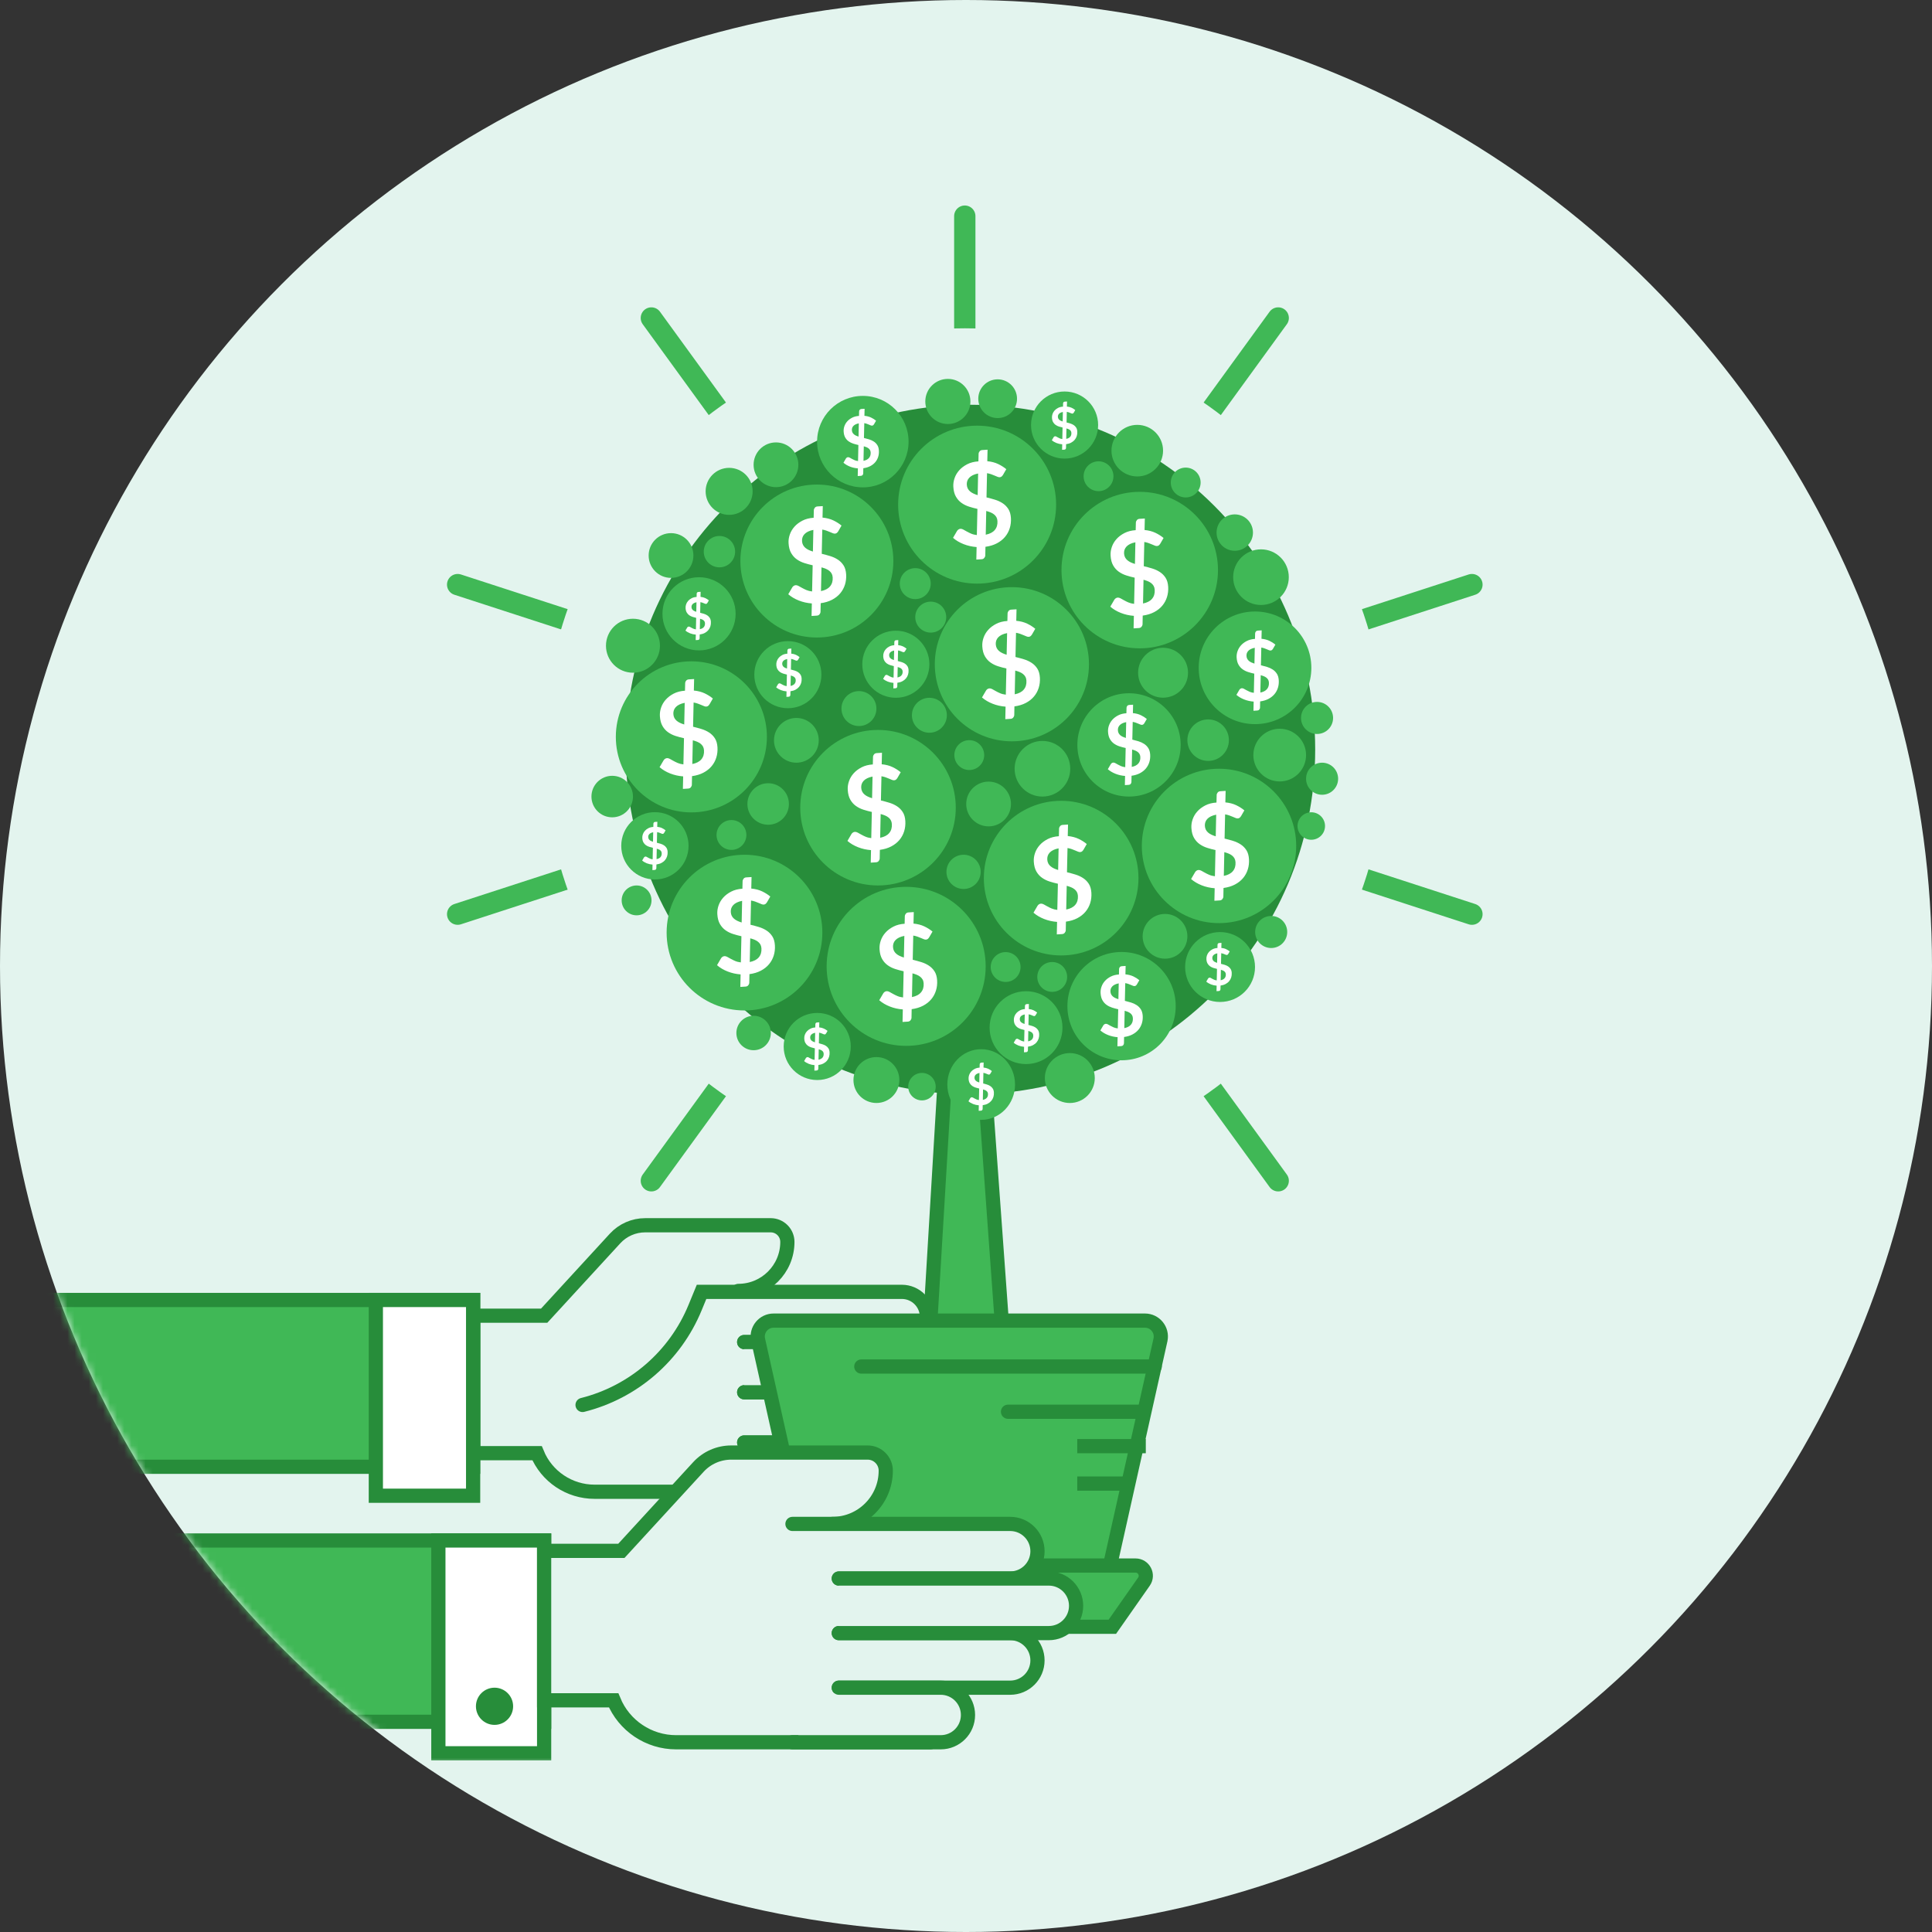 <?xml version="1.0" encoding="UTF-8"?>
<svg width="272px" height="272px" viewBox="0 0 272 272" version="1.1" xmlns="http://www.w3.org/2000/svg" xmlns:xlink="http://www.w3.org/1999/xlink">
    <rect x="0" y="0" width="272" height="272" fill="#333333" stroke="none"/>
    <!-- Generator: Sketch 48.2 (47327) - http://www.bohemiancoding.com/sketch -->
    <title>illus-03</title>
    <desc>Created with Sketch.</desc>
    <defs>
        <circle id="path-1" cx="136" cy="136" r="136"></circle>
        <polygon id="path-3" points="0 45.34 150.153 45.34 150.153 0.001 0 0.001"></polygon>
    </defs>
    <g id="Illustrations" stroke="none" stroke-width="1" fill="none" fill-rule="evenodd" transform="translate(-24, -725)">
        <g id="illus-03" transform="translate(24, 725)">
            <mask id="mask-2" fill="white">
                <use xlink:href="#path-1"></use>
            </mask>
            <use id="Oval-5" fill="#E3F4EE" xlink:href="#path-1"></use>
            <g id="hand-back" mask="url(#mask-2)">
                <g transform="translate(67, 192) scale(-1, 1) translate(-67, -192) translate(-2, 172)" id="Group-22">
                    <g transform="translate(0, 0.079)">
                        <g id="Group-25">
                            <path d="M32.045,9.665 C28.236,9.665 25.148,6.577 25.148,2.769 C25.148,1.472 26.199,0.421 27.496,0.421 L40.917,0.421 L45.166,0.421 C46.779,0.421 48.318,1.097 49.408,2.285 L59.39,13.154 L69.39,13.154 L69.39,32.51 L60.39,32.51 C59.045,35.794 55.848,37.94 52.299,37.94 L51.39,37.94 L36.751,37.94 L19.355,37.94" id="Fill-7" fill="#E3F4EE"></path>
                            <path d="M32.045,9.665 C28.236,9.665 25.148,6.577 25.148,2.769 C25.148,1.472 26.199,0.421 27.496,0.421 L40.917,0.421 L45.166,0.421 C46.779,0.421 48.318,1.097 49.408,2.285 L59.39,13.154 L69.39,13.154 L69.39,32.51 L60.39,32.51 C59.045,35.794 55.848,37.94 52.299,37.94 L51.39,37.94 L36.751,37.94 L19.355,37.94" id="Stroke-8" stroke="#278D3A" stroke-width="2" stroke-linecap="round"></path>
                            <path d="M31.23,16.866 L9.034,16.866 C7.082,16.866 5.5,15.284 5.5,13.332 L5.5,13.331 C5.5,11.38 7.082,9.797 9.034,9.797 L37.23,9.797 L38.146,12.023 C40.952,18.843 46.829,23.926 53.982,25.72" id="Fill-10" fill="#E3F4EE"></path>
                            <path d="M31.23,16.866 L9.034,16.866 C7.082,16.866 5.5,15.284 5.5,13.332 L5.5,13.331 C5.5,11.38 7.082,9.797 9.034,9.797 L37.23,9.797 L38.146,12.023 C40.952,18.843 46.829,23.926 53.982,25.72" id="Stroke-11" stroke="#278D3A" stroke-width="2" stroke-linecap="round"></path>
                            <path d="M31.23,31.004 L9.034,31.004 C7.082,31.004 5.5,29.422 5.5,27.47 C5.5,25.518 7.082,23.935 9.034,23.935 L31.23,23.935" id="Fill-13" fill="#E3F4EE"></path>
                            <path d="M31.23,31.004 L9.034,31.004 C7.082,31.004 5.5,29.422 5.5,27.47 C5.5,25.518 7.082,23.935 9.034,23.935 L31.23,23.935" id="Stroke-14" stroke="#278D3A" stroke-width="2" stroke-linecap="round"></path>
                            <path d="M37.23,38.072 L18.034,38.072 C16.082,38.072 14.5,36.49 14.5,34.538 C14.5,32.586 16.082,31.003 18.034,31.003 L31.23,31.003" id="Fill-16" fill="#E3F4EE"></path>
                            <path d="M37.23,38.072 L18.034,38.072 C16.082,38.072 14.5,36.49 14.5,34.538 C14.5,32.586 16.082,31.003 18.034,31.003 L31.23,31.003" id="Stroke-17" stroke="#278D3A" stroke-width="2" stroke-linecap="round"></path>
                            <path d="M31.23,23.935 L4.034,23.935 C2.082,23.935 0.5,22.353 0.5,20.401 C0.5,18.449 2.082,16.866 4.034,16.866 L31.23,16.866" id="Fill-19" fill="#E3F4EE"></path>
                            <path d="M31.23,23.935 L4.034,23.935 C2.082,23.935 0.5,22.353 0.5,20.401 C0.5,18.449 2.082,16.866 4.034,16.866 L31.23,16.866" id="Stroke-20" stroke="#278D3A" stroke-width="2" stroke-linecap="round"></path>
                        </g>
                        <polygon id="Fill-1" fill="#40B856" points="69.39 10.94 69.39 34.422 137.21 34.422 137.236 10.94"></polygon>
                        <polyline id="Stroke-2" stroke="#278D3A" stroke-width="2" points="137.237 10.94 69.39 10.94 69.39 34.422 137.211 34.422"></polyline>
                        <polygon id="Fill-4" fill="#FFFFFF" points="69.39 38.5 83.086 38.5 83.086 10.94 69.39 10.94"></polygon>
                        <polygon id="Stroke-5" stroke="#278D3A" stroke-width="2" points="69.39 38.5 83.086 38.5 83.086 10.94 69.39 10.94"></polygon>
                    </g>
                </g>
            </g>
            <g id="Tree" mask="url(#mask-2)">
                <g transform="translate(64, 30)">
                    <path d="M71.829,0.431 L71.829,150.576" id="Stroke-1" stroke="#40B856" stroke-width="3" stroke-linecap="round"></path>
                    <path d="M27.703,14.768 L115.955,136.238" id="Stroke-3" stroke="#40B856" stroke-width="3" stroke-linecap="round"></path>
                    <g id="Group-8" stroke="none" stroke-width="1" fill-rule="evenodd" transform="translate(0, 52.045)" stroke-linecap="round">
                        <path d="M0.431,0.26 L143.228,46.657" id="Stroke-4" stroke="#40B856" stroke-width="3"></path>
                        <path d="M0.431,46.657 L143.228,0.26" id="Stroke-6" stroke="#40B856" stroke-width="3"></path>
                    </g>
                    <path d="M27.703,136.238 L115.955,14.768" id="Stroke-9" stroke="#40B856" stroke-width="3" stroke-linecap="round"></path>
                    <g id="Group-204" stroke="none" stroke-width="1" fill-rule="evenodd" transform="translate(12.069, 15.838)">
                        <path d="M119.042,59.665 C119.042,92.406 92.501,118.947 59.76,118.947 C27.02,118.947 0.478,92.406 0.478,59.665 C0.478,26.925 27.02,0.383 59.76,0.383 C92.501,0.383 119.042,26.925 119.042,59.665" id="Fill-10" fill="#E3F4EE"></path>
                        <path d="M65.412,146.383 L54.538,146.383 L57.816,91.547 C57.902,90.573 58.742,89.84 59.719,89.889 C60.614,89.934 61.342,90.624 61.436,91.514 L65.412,146.383 Z" id="Fill-12" fill="#40B856"></path>
                        <path d="M65.412,146.383 L54.538,146.383 L57.816,91.547 C57.902,90.573 58.742,89.84 59.719,89.889 C60.614,89.934 61.342,90.624 61.436,91.514 L65.412,146.383 Z" id="Stroke-14" stroke="#278D3A" stroke-width="2"></path>
                        <path d="M109.093,59.686 C109.093,86.494 87.361,108.227 60.552,108.227 C33.745,108.227 12.013,86.494 12.013,59.686 C12.013,32.879 33.745,11.146 60.552,11.146 C87.361,11.146 109.093,32.879 109.093,59.686" id="Fill-16" fill="#278D3A"></path>
                        <path d="M27.426,31.828 C27.426,33.046 26.438,34.035 25.219,34.035 C23.999,34.035 23.011,33.046 23.011,31.828 C23.011,30.608 23.999,29.62 25.219,29.62 C26.438,29.62 27.426,30.608 27.426,31.828" id="Fill-18" fill="#40B856"></path>
                        <path d="M32.454,99.594 C32.454,100.934 31.368,102.02 30.029,102.02 C28.689,102.02 27.603,100.934 27.603,99.594 C27.603,98.254 28.689,97.168 30.029,97.168 C31.368,97.168 32.454,98.254 32.454,99.594" id="Fill-20" fill="#40B856"></path>
                        <path d="M80.691,21.211 C80.691,22.371 79.75,23.312 78.589,23.312 C77.429,23.312 76.488,22.371 76.488,21.211 C76.488,20.05 77.429,19.109 78.589,19.109 C79.75,19.109 80.691,20.05 80.691,21.211" id="Fill-22" fill="#40B856"></path>
                        <path d="M50.55,106.216 C50.55,108.001 49.104,109.448 47.318,109.448 C45.534,109.448 44.086,108.001 44.086,106.216 C44.086,104.431 45.534,102.984 47.318,102.984 C49.104,102.984 50.55,104.431 50.55,106.216" id="Fill-24" fill="#40B856"></path>
                        <path d="M62.493,60.469 C62.493,61.629 61.552,62.57 60.391,62.57 C59.231,62.57 58.29,61.629 58.29,60.469 C58.29,59.309 59.231,58.367 60.391,58.367 C61.552,58.367 62.493,59.309 62.493,60.469" id="Fill-26" fill="#40B856"></path>
                        <path d="M67.612,90.306 C67.612,91.466 66.671,92.407 65.51,92.407 C64.35,92.407 63.409,91.466 63.409,90.306 C63.409,89.145 64.35,88.204 65.51,88.204 C66.671,88.204 67.612,89.145 67.612,90.306" id="Fill-28" fill="#40B856"></path>
                        <path d="M74.17,91.701 C74.17,92.861 73.229,93.803 72.068,93.803 C70.907,93.803 69.967,92.861 69.967,91.701 C69.967,90.541 70.907,89.6 72.068,89.6 C73.229,89.6 74.17,90.541 74.17,91.701" id="Fill-30" fill="#40B856"></path>
                        <path d="M74.609,62.391 C74.609,64.554 72.856,66.308 70.693,66.308 C68.53,66.308 66.776,64.554 66.776,62.391 C66.776,60.228 68.53,58.475 70.693,58.475 C72.856,58.475 74.609,60.228 74.609,62.391" id="Fill-32" fill="#40B856"></path>
                        <path d="M105.377,35.42 C105.377,37.583 103.624,39.336 101.461,39.336 C99.298,39.336 97.544,37.583 97.544,35.42 C97.544,33.257 99.298,31.503 101.461,31.503 C103.624,31.503 105.377,33.257 105.377,35.42" id="Fill-34" fill="#40B856"></path>
                        <path d="M67.114,10.296 C67.114,11.802 65.894,13.023 64.387,13.023 C62.881,13.023 61.66,11.802 61.66,10.296 C61.66,8.79 62.881,7.568 64.387,7.568 C65.894,7.568 67.114,8.79 67.114,10.296" id="Fill-36" fill="#40B856"></path>
                        <path d="M57.237,54.861 C57.237,56.22 56.135,57.322 54.776,57.322 C53.418,57.322 52.316,56.22 52.316,54.861 C52.316,53.503 53.418,52.401 54.776,52.401 C56.135,52.401 57.237,53.503 57.237,54.861" id="Fill-38" fill="#40B856"></path>
                        <path d="M47.318,53.92 C47.318,55.278 46.217,56.38 44.858,56.38 C43.499,56.38 42.398,55.278 42.398,53.92 C42.398,52.561 43.499,51.459 44.858,51.459 C46.217,51.459 47.318,52.561 47.318,53.92" id="Fill-40" fill="#40B856"></path>
                        <path d="M92.962,22.095 C92.962,23.256 92.022,24.196 90.862,24.196 C89.7,24.196 88.76,23.256 88.76,22.095 C88.76,20.935 89.7,19.994 90.862,19.994 C92.022,19.994 92.962,20.935 92.962,22.095" id="Fill-42" fill="#40B856"></path>
                        <path d="M15.656,80.925 C15.656,82.086 14.715,83.027 13.554,83.027 C12.394,83.027 11.453,82.086 11.453,80.925 C11.453,79.765 12.394,78.823 13.554,78.823 C14.715,78.823 15.656,79.765 15.656,80.925" id="Fill-44" fill="#40B856"></path>
                        <path d="M29.011,71.714 C29.011,72.875 28.071,73.816 26.91,73.816 C25.749,73.816 24.809,72.875 24.809,71.714 C24.809,70.554 25.749,69.614 26.91,69.614 C28.071,69.614 29.011,70.554 29.011,71.714" id="Fill-46" fill="#40B856"></path>
                        <path d="M91.19,48.872 C91.19,50.814 89.617,52.387 87.675,52.387 C85.734,52.387 84.161,50.814 84.161,48.872 C84.161,46.931 85.734,45.358 87.675,45.358 C89.617,45.358 91.19,46.931 91.19,48.872" id="Fill-48" fill="#40B856"></path>
                        <path d="M78.062,105.935 C78.062,107.877 76.489,109.45 74.548,109.45 C72.606,109.45 71.033,107.877 71.033,105.935 C71.033,103.994 72.606,102.421 74.548,102.421 C76.489,102.421 78.062,103.994 78.062,105.935" id="Fill-50" fill="#40B856"></path>
                        <path d="M62,76.909 C62,78.24 60.921,79.319 59.59,79.319 C58.258,79.319 57.179,78.24 57.179,76.909 C57.179,75.577 58.258,74.498 59.59,74.498 C60.921,74.498 62,75.577 62,76.909" id="Fill-52" fill="#40B856"></path>
                        <path d="M111.612,55.239 C111.612,56.486 110.601,57.496 109.355,57.496 C108.108,57.496 107.098,56.486 107.098,55.239 C107.098,53.993 108.108,52.982 109.355,52.982 C110.601,52.982 111.612,53.993 111.612,55.239" id="Fill-54" fill="#40B856"></path>
                        <path d="M112.321,63.797 C112.321,65.043 111.311,66.054 110.065,66.054 C108.818,66.054 107.808,65.043 107.808,63.797 C107.808,62.55 108.818,61.54 110.065,61.54 C111.311,61.54 112.321,62.55 112.321,63.797" id="Fill-56" fill="#40B856"></path>
                        <path d="M105.155,85.373 C105.155,86.62 104.145,87.63 102.898,87.63 C101.652,87.63 100.641,86.62 100.641,85.373 C100.641,84.126 101.652,83.116 102.898,83.116 C104.145,83.116 105.155,84.126 105.155,85.373" id="Fill-58" fill="#40B856"></path>
                        <path d="M96.943,58.368 C96.943,59.981 95.636,61.289 94.022,61.289 C92.408,61.289 91.099,59.981 91.099,58.368 C91.099,56.754 92.408,55.446 94.022,55.446 C95.636,55.446 96.943,56.754 96.943,58.368" id="Fill-60" fill="#40B856"></path>
                        <path d="M13.044,66.307 C13.044,67.921 11.735,69.23 10.122,69.23 C8.508,69.23 7.199,67.921 7.199,66.307 C7.199,64.694 8.508,63.385 10.122,63.385 C11.735,63.385 13.044,64.694 13.044,66.307" id="Fill-62" fill="#40B856"></path>
                        <path d="M35,67.353 C35,68.967 33.691,70.274 32.078,70.274 C30.464,70.274 29.156,68.967 29.156,67.353 C29.156,65.739 30.464,64.431 32.078,64.431 C33.691,64.431 35,65.739 35,67.353" id="Fill-64" fill="#40B856"></path>
                        <path d="M54.967,36.329 C54.967,37.533 53.991,38.509 52.787,38.509 C51.583,38.509 50.607,37.533 50.607,36.329 C50.607,35.125 51.583,34.149 52.787,34.149 C53.991,34.149 54.967,35.125 54.967,36.329" id="Fill-66" fill="#40B856"></path>
                        <path d="M57.147,41.044 C57.147,42.249 56.172,43.224 54.967,43.224 C53.763,43.224 52.786,42.249 52.786,41.044 C52.786,39.84 53.763,38.864 54.967,38.864 C56.172,38.864 57.147,39.84 57.147,41.044" id="Fill-68" fill="#40B856"></path>
                        <path d="M100.332,29.142 C100.332,30.557 99.185,31.704 97.769,31.704 C96.354,31.704 95.207,30.557 95.207,29.142 C95.207,27.726 96.354,26.58 97.769,26.58 C99.185,26.58 100.332,27.726 100.332,29.142" id="Fill-70" fill="#40B856"></path>
                        <path d="M66.263,67.353 C66.263,69.092 64.852,70.503 63.113,70.503 C61.372,70.503 59.962,69.092 59.962,67.353 C59.962,65.613 61.372,64.203 63.113,64.203 C64.852,64.203 66.263,65.613 66.263,67.353" id="Fill-72" fill="#40B856"></path>
                        <path d="M91.1,85.982 C91.1,87.722 89.689,89.132 87.95,89.132 C86.209,89.132 84.799,87.722 84.799,85.982 C84.799,84.243 86.209,82.832 87.95,82.832 C89.689,82.832 91.1,84.243 91.1,85.982" id="Fill-74" fill="#40B856"></path>
                        <path d="M107.808,60.469 C107.808,62.518 106.146,64.179 104.097,64.179 C102.048,64.179 100.387,62.518 100.387,60.469 C100.387,58.42 102.048,56.759 104.097,56.759 C106.146,56.759 107.808,58.42 107.808,60.469" id="Fill-76" fill="#40B856"></path>
                        <path d="M36.328,19.598 C36.328,21.338 34.918,22.748 33.178,22.748 C31.437,22.748 30.027,21.338 30.027,19.598 C30.027,17.858 31.437,16.448 33.178,16.448 C34.918,16.448 36.328,17.858 36.328,19.598" id="Fill-78" fill="#40B856"></path>
                        <path d="M21.553,32.371 C21.553,34.11 20.142,35.521 18.403,35.521 C16.662,35.521 15.252,34.11 15.252,32.371 C15.252,30.631 16.662,29.221 18.403,29.221 C20.142,29.221 21.553,30.631 21.553,32.371" id="Fill-80" fill="#40B856"></path>
                        <path d="M60.553,10.682 C60.553,12.436 59.131,13.858 57.377,13.858 C55.623,13.858 54.201,12.436 54.201,10.682 C54.201,8.928 55.623,7.506 57.377,7.506 C59.131,7.506 60.553,8.928 60.553,10.682" id="Fill-82" fill="#40B856"></path>
                        <path d="M110.477,70.454 C110.477,71.523 109.611,72.389 108.542,72.389 C107.473,72.389 106.606,71.523 106.606,70.454 C106.606,69.385 107.473,68.519 108.542,68.519 C109.611,68.519 110.477,69.385 110.477,70.454" id="Fill-84" fill="#40B856"></path>
                        <path d="M55.666,107.149 C55.666,108.218 54.8,109.084 53.731,109.084 C52.662,109.084 51.796,108.218 51.796,107.149 C51.796,106.08 52.662,105.214 53.731,105.214 C54.8,105.214 55.666,106.08 55.666,107.149" id="Fill-86" fill="#40B856"></path>
                        <path d="M16.844,45.072 C16.844,47.171 15.143,48.872 13.044,48.872 C10.946,48.872 9.244,47.171 9.244,45.072 C9.244,42.974 10.946,41.272 13.044,41.272 C15.143,41.272 16.844,42.974 16.844,45.072" id="Fill-88" fill="#40B856"></path>
                        <path d="M66.835,106.849 C66.835,109.597 64.701,111.824 62.069,111.824 C59.437,111.824 57.304,109.597 57.304,106.849 C57.304,104.101 59.437,101.874 62.069,101.874 C64.701,101.874 66.835,104.101 66.835,106.849" id="Fill-90" fill="#40B856"></path>
                        <path d="M29.893,23.338 C29.893,25.166 28.412,26.648 26.584,26.648 C24.756,26.648 23.274,25.166 23.274,23.338 C23.274,21.51 24.756,20.029 26.584,20.029 C28.412,20.029 29.893,21.51 29.893,23.338" id="Fill-92" fill="#40B856"></path>
                        <path d="M87.675,17.608 C87.675,19.613 86.049,21.239 84.044,21.239 C82.038,21.239 80.412,19.613 80.412,17.608 C80.412,15.602 82.038,13.977 84.044,13.977 C86.049,13.977 87.675,15.602 87.675,17.608" id="Fill-94" fill="#40B856"></path>
                        <path d="M39.2,58.39 C39.2,60.129 37.79,61.54 36.05,61.54 C34.31,61.54 32.899,60.129 32.899,58.39 C32.899,56.65 34.31,55.24 36.05,55.24 C37.79,55.24 39.2,56.65 39.2,58.39" id="Fill-96" fill="#40B856"></path>
                        <path d="M43.71,101.493 C43.71,104.101 41.595,106.216 38.987,106.216 C36.378,106.216 34.263,104.101 34.263,101.493 C34.263,98.884 36.378,96.77 38.987,96.77 C41.595,96.77 43.71,98.884 43.71,101.493" id="Fill-98" fill="#40B856"></path>
                        <path d="M100.621,90.306 C100.621,93.023 98.419,95.226 95.7,95.226 C92.983,95.226 90.78,93.023 90.78,90.306 C90.78,87.588 92.983,85.385 95.7,85.385 C98.419,85.385 100.621,87.588 100.621,90.306" id="Fill-100" fill="#40B856"></path>
                        <path d="M20.872,73.243 C20.872,75.86 18.75,77.982 16.133,77.982 C13.516,77.982 11.394,75.86 11.394,73.243 C11.394,70.626 13.516,68.504 16.133,68.504 C18.75,68.504 20.872,70.626 20.872,73.243" id="Fill-102" fill="#40B856"></path>
                        <path d="M51.845,16.339 C51.845,19.895 48.962,22.777 45.406,22.777 C41.849,22.777 38.967,19.895 38.967,16.339 C38.967,12.783 41.849,9.899 45.406,9.899 C48.962,9.899 51.845,12.783 51.845,16.339" id="Fill-104" fill="#40B856"></path>
                        <path d="M27.498,40.577 C27.498,43.422 25.192,45.728 22.347,45.728 C19.502,45.728 17.196,43.422 17.196,40.577 C17.196,37.733 19.502,35.427 22.347,35.427 C25.192,35.427 27.498,37.733 27.498,40.577" id="Fill-106" fill="#40B856"></path>
                        <path d="M78.533,14.003 C78.533,16.612 76.418,18.727 73.809,18.727 C71.201,18.727 69.086,16.612 69.086,14.003 C69.086,11.395 71.201,9.28 73.809,9.28 C76.418,9.28 78.533,11.395 78.533,14.003" id="Fill-108" fill="#40B856"></path>
                        <path d="M54.777,47.678 C54.777,50.286 52.662,52.401 50.053,52.401 C47.445,52.401 45.33,50.286 45.33,47.678 C45.33,45.069 47.445,42.955 50.053,42.955 C52.662,42.955 54.777,45.069 54.777,47.678" id="Fill-110" fill="#40B856"></path>
                        <path d="M39.574,49.147 C39.574,51.756 37.459,53.87 34.851,53.87 C32.242,53.87 30.127,51.756 30.127,49.147 C30.127,46.538 32.242,44.424 34.851,44.424 C37.459,44.424 39.574,46.538 39.574,49.147" id="Fill-112" fill="#40B856"></path>
                        <path d="M73.513,98.841 C73.513,101.674 71.216,103.97 68.383,103.97 C65.551,103.97 63.254,101.674 63.254,98.841 C63.254,96.008 65.551,93.712 68.383,93.712 C71.216,93.712 73.513,96.008 73.513,98.841" id="Fill-114" fill="#40B856"></path>
                        <path d="M90.154,59.035 C90.154,63.051 86.898,66.307 82.882,66.307 C78.866,66.307 75.61,63.051 75.61,59.035 C75.61,55.018 78.866,51.762 82.882,51.762 C86.898,51.762 90.154,55.018 90.154,59.035" id="Fill-116" fill="#40B856"></path>
                        <path d="M108.551,48.181 C108.551,52.56 105.001,56.11 100.621,56.11 C96.242,56.11 92.691,52.56 92.691,48.181 C92.691,43.802 96.242,40.252 100.621,40.252 C105.001,40.252 108.551,43.802 108.551,48.181" id="Fill-118" fill="#40B856"></path>
                        <path d="M89.456,95.813 C89.456,100.024 86.043,103.437 81.832,103.437 C77.621,103.437 74.208,100.024 74.208,95.813 C74.208,91.602 77.621,88.189 81.832,88.189 C86.043,88.189 89.456,91.602 89.456,95.813" id="Fill-120" fill="#40B856"></path>
                        <path d="M39.707,85.46 C39.707,91.514 34.799,96.422 28.745,96.422 C22.69,96.422 17.783,91.514 17.783,85.46 C17.783,79.406 22.69,74.498 28.745,74.498 C34.799,74.498 39.707,79.406 39.707,85.46" id="Fill-122" fill="#40B856"></path>
                        <path d="M84.213,77.789 C84.213,83.801 79.34,88.675 73.328,88.675 C67.316,88.675 62.443,83.801 62.443,77.789 C62.443,71.777 67.316,66.904 73.328,66.904 C79.34,66.904 84.213,71.777 84.213,77.789" id="Fill-124" fill="#40B856"></path>
                        <path d="M72.618,25.209 C72.618,31.35 67.64,36.329 61.498,36.329 C55.357,36.329 50.377,31.35 50.377,25.209 C50.377,19.067 55.357,14.089 61.498,14.089 C67.64,14.089 72.618,19.067 72.618,25.209" id="Fill-126" fill="#40B856"></path>
                        <path d="M95.407,34.423 C95.407,40.507 90.475,45.439 84.39,45.439 C78.306,45.439 73.374,40.507 73.374,34.423 C73.374,28.338 78.306,23.405 84.39,23.405 C90.475,23.405 95.407,28.338 95.407,34.423" id="Fill-128" fill="#40B856"></path>
                        <path d="M62.701,90.211 C62.701,96.394 57.689,101.406 51.506,101.406 C45.324,101.406 40.311,96.394 40.311,90.211 C40.311,84.029 45.324,79.017 51.506,79.017 C57.689,79.017 62.701,84.029 62.701,90.211" id="Fill-130" fill="#40B856"></path>
                        <path d="M77.243,47.678 C77.243,53.671 72.384,58.53 66.39,58.53 C60.397,58.53 55.539,53.671 55.539,47.678 C55.539,41.685 60.397,36.825 66.39,36.825 C72.384,36.825 77.243,41.685 77.243,47.678" id="Fill-132" fill="#40B856"></path>
                        <path d="M106.419,73.259 C106.419,79.26 101.554,84.126 95.552,84.126 C89.55,84.126 84.684,79.26 84.684,73.259 C84.684,67.257 89.55,62.391 95.552,62.391 C101.554,62.391 106.419,67.257 106.419,73.259" id="Fill-134" fill="#40B856"></path>
                        <path d="M31.9,57.902 C31.9,63.775 27.139,68.536 21.267,68.536 C15.393,68.536 10.632,63.775 10.632,57.902 C10.632,52.029 15.393,47.268 21.267,47.268 C27.139,47.268 31.9,52.029 31.9,57.902" id="Fill-136" fill="#40B856"></path>
                        <path d="M49.704,33.148 C49.704,39.096 44.883,43.916 38.936,43.916 C32.988,43.916 28.167,39.096 28.167,33.148 C28.167,27.201 32.988,22.38 38.936,22.38 C44.883,22.38 49.704,27.201 49.704,33.148" id="Fill-138" fill="#40B856"></path>
                        <path d="M58.491,67.876 C58.491,73.922 53.589,78.824 47.543,78.824 C41.496,78.824 36.595,73.922 36.595,67.876 C36.595,61.829 41.496,56.928 47.543,56.928 C53.589,56.928 58.491,61.829 58.491,67.876" id="Fill-140" fill="#40B856"></path>
                        <path d="M86.499,37.198 C86.486,36.991 86.438,36.812 86.355,36.66 C86.271,36.51 86.159,36.379 86.017,36.267 C85.875,36.155 85.712,36.061 85.528,35.985 C85.341,35.909 85.14,35.843 84.923,35.784 L84.853,39.126 C85.427,39.013 85.853,38.79 86.13,38.458 C86.408,38.126 86.531,37.706 86.499,37.198 Z M82.184,32.092 C82.197,32.299 82.246,32.48 82.326,32.633 C82.406,32.788 82.515,32.921 82.652,33.037 C82.787,33.152 82.946,33.251 83.126,33.336 C83.306,33.42 83.503,33.495 83.715,33.557 L83.779,30.511 C83.481,30.569 83.229,30.648 83.022,30.752 C82.815,30.856 82.646,30.977 82.519,31.117 C82.39,31.256 82.301,31.408 82.247,31.573 C82.195,31.739 82.173,31.911 82.184,32.092 Z M83.565,40.866 C82.92,40.819 82.311,40.682 81.735,40.455 C81.159,40.227 80.663,39.933 80.245,39.57 L80.809,38.605 C80.858,38.52 80.927,38.449 81.014,38.391 C81.1,38.333 81.193,38.301 81.292,38.295 C81.412,38.288 81.542,38.322 81.684,38.398 C81.827,38.474 81.988,38.564 82.169,38.668 C82.351,38.771 82.558,38.874 82.789,38.974 C83.02,39.075 83.289,39.143 83.599,39.178 L83.68,35.492 C83.286,35.407 82.894,35.301 82.506,35.177 C82.118,35.053 81.764,34.879 81.446,34.654 C81.127,34.429 80.865,34.137 80.656,33.776 C80.446,33.414 80.324,32.955 80.289,32.396 C80.263,31.981 80.321,31.569 80.464,31.161 C80.605,30.754 80.824,30.384 81.121,30.052 C81.418,29.72 81.792,29.439 82.243,29.207 C82.694,28.975 83.221,28.84 83.82,28.802 L83.846,27.755 C83.847,27.622 83.896,27.501 83.987,27.389 C84.078,27.277 84.204,27.218 84.362,27.207 L85.107,27.161 L85.069,28.779 C85.652,28.836 86.162,28.968 86.597,29.176 C87.031,29.385 87.414,29.626 87.744,29.902 L87.298,30.678 C87.23,30.791 87.159,30.878 87.085,30.938 C87.011,30.997 86.921,31.03 86.812,31.037 C86.73,31.042 86.631,31.022 86.516,30.977 C86.401,30.933 86.269,30.877 86.121,30.813 C85.971,30.748 85.806,30.683 85.627,30.618 C85.447,30.552 85.25,30.501 85.034,30.465 L84.959,33.875 C85.359,33.97 85.757,34.078 86.151,34.199 C86.546,34.32 86.903,34.485 87.225,34.695 C87.548,34.904 87.815,35.174 88.028,35.504 C88.24,35.833 88.363,36.254 88.395,36.766 C88.427,37.274 88.371,37.756 88.23,38.211 C88.089,38.667 87.867,39.076 87.564,39.436 C87.26,39.798 86.878,40.101 86.416,40.343 C85.955,40.585 85.42,40.747 84.811,40.829 L84.788,42.039 C84.784,42.165 84.737,42.285 84.646,42.397 C84.555,42.509 84.429,42.571 84.271,42.581 L83.526,42.627 L83.565,40.866 Z" id="Fill-142" fill="#FFFFFF"></path>
                        <path d="M68.437,49.981 C68.424,49.774 68.376,49.595 68.293,49.444 C68.21,49.293 68.097,49.162 67.956,49.05 C67.813,48.938 67.65,48.844 67.466,48.768 C67.28,48.693 67.078,48.626 66.861,48.568 L66.791,51.91 C67.365,51.796 67.791,51.574 68.068,51.242 C68.346,50.909 68.469,50.489 68.437,49.981 Z M64.123,44.875 C64.136,45.082 64.184,45.263 64.264,45.417 C64.344,45.571 64.454,45.706 64.59,45.82 C64.725,45.936 64.884,46.035 65.064,46.119 C65.244,46.204 65.442,46.278 65.653,46.341 L65.718,43.294 C65.419,43.352 65.168,43.432 64.961,43.536 C64.754,43.639 64.585,43.761 64.456,43.9 C64.329,44.04 64.239,44.193 64.185,44.357 C64.133,44.522 64.112,44.694 64.123,44.875 Z M65.503,53.649 C64.858,53.602 64.249,53.465 63.674,53.238 C63.098,53.012 62.6,52.717 62.183,52.354 L62.747,51.389 C62.796,51.303 62.866,51.232 62.952,51.174 C63.038,51.117 63.131,51.085 63.231,51.079 C63.35,51.071 63.481,51.106 63.622,51.181 C63.765,51.257 63.926,51.347 64.107,51.451 C64.289,51.555 64.496,51.657 64.727,51.757 C64.958,51.858 65.227,51.926 65.537,51.962 L65.618,48.275 C65.224,48.19 64.832,48.085 64.444,47.961 C64.056,47.837 63.702,47.662 63.384,47.437 C63.065,47.212 62.803,46.92 62.594,46.559 C62.384,46.199 62.262,45.739 62.227,45.18 C62.201,44.764 62.259,44.352 62.402,43.944 C62.543,43.537 62.762,43.168 63.06,42.836 C63.356,42.504 63.731,42.222 64.181,41.99 C64.632,41.758 65.159,41.624 65.758,41.586 L65.784,40.538 C65.786,40.406 65.834,40.284 65.924,40.172 C66.016,40.062 66.142,40.001 66.3,39.991 L67.045,39.944 L67.007,41.562 C67.59,41.619 68.1,41.752 68.536,41.96 C68.969,42.168 69.352,42.41 69.682,42.686 L69.237,43.462 C69.168,43.574 69.097,43.662 69.024,43.721 C68.949,43.781 68.859,43.813 68.75,43.82 C68.668,43.825 68.569,43.806 68.455,43.761 C68.339,43.716 68.207,43.661 68.059,43.596 C67.909,43.531 67.744,43.467 67.565,43.401 C67.386,43.336 67.188,43.286 66.973,43.249 L66.898,46.658 C67.298,46.754 67.695,46.862 68.089,46.982 C68.484,47.103 68.841,47.268 69.163,47.478 C69.487,47.688 69.754,47.958 69.967,48.287 C70.179,48.616 70.301,49.037 70.333,49.549 C70.365,50.057 70.31,50.539 70.168,50.994 C70.027,51.45 69.806,51.859 69.502,52.219 C69.199,52.581 68.817,52.884 68.355,53.126 C67.893,53.368 67.358,53.531 66.749,53.612 L66.726,54.822 C66.723,54.949 66.675,55.068 66.585,55.181 C66.493,55.293 66.368,55.355 66.209,55.365 L65.464,55.412 L65.503,53.649 Z" id="Fill-144" fill="#FFFFFF"></path>
                        <path d="M49.493,70.179 C49.48,69.973 49.432,69.793 49.349,69.642 C49.266,69.492 49.153,69.361 49.011,69.248 C48.869,69.136 48.706,69.042 48.522,68.967 C48.335,68.891 48.134,68.824 47.916,68.767 L47.847,72.107 C48.421,71.994 48.847,71.772 49.124,71.44 C49.402,71.107 49.525,70.687 49.493,70.179 Z M45.178,65.073 C45.191,65.28 45.24,65.461 45.32,65.615 C45.4,65.769 45.509,65.904 45.646,66.018 C45.781,66.134 45.94,66.233 46.12,66.317 C46.3,66.402 46.497,66.476 46.709,66.539 L46.773,63.492 C46.475,63.55 46.223,63.63 46.016,63.734 C45.809,63.837 45.641,63.959 45.512,64.098 C45.384,64.238 45.295,64.391 45.241,64.554 C45.189,64.72 45.167,64.892 45.178,65.073 Z M46.559,73.848 C45.914,73.8 45.305,73.663 44.729,73.436 C44.153,73.21 43.656,72.915 43.239,72.551 L43.803,71.586 C43.852,71.501 43.922,71.43 44.008,71.373 C44.094,71.315 44.187,71.283 44.286,71.277 C44.406,71.269 44.536,71.304 44.678,71.379 C44.821,71.455 44.982,71.545 45.163,71.649 C45.345,71.753 45.552,71.855 45.783,71.955 C46.014,72.056 46.283,72.124 46.593,72.16 L46.674,68.473 C46.28,68.388 45.888,68.283 45.5,68.159 C45.112,68.035 44.758,67.861 44.441,67.636 C44.121,67.411 43.859,67.118 43.65,66.757 C43.44,66.396 43.318,65.936 43.283,65.378 C43.257,64.962 43.315,64.55 43.458,64.142 C43.599,63.736 43.818,63.366 44.116,63.034 C44.412,62.702 44.786,62.42 45.237,62.188 C45.688,61.956 46.215,61.822 46.814,61.784 L46.84,60.736 C46.841,60.604 46.89,60.482 46.98,60.37 C47.072,60.259 47.197,60.199 47.356,60.189 L48.101,60.142 L48.063,61.761 C48.646,61.817 49.156,61.949 49.591,62.158 C50.025,62.367 50.408,62.608 50.738,62.884 L50.292,63.66 C50.224,63.773 50.153,63.86 50.079,63.919 C50.005,63.979 49.915,64.011 49.806,64.018 C49.724,64.023 49.625,64.004 49.51,63.959 C49.395,63.914 49.263,63.859 49.115,63.794 C48.965,63.729 48.8,63.665 48.621,63.599 C48.441,63.534 48.244,63.484 48.028,63.448 L47.953,66.856 C48.353,66.952 48.751,67.06 49.145,67.18 C49.54,67.301 49.897,67.467 50.219,67.676 C50.542,67.886 50.809,68.156 51.022,68.486 C51.234,68.814 51.357,69.236 51.389,69.748 C51.421,70.255 51.366,70.737 51.224,71.192 C51.083,71.648 50.861,72.057 50.558,72.417 C50.254,72.779 49.872,73.082 49.41,73.324 C48.949,73.567 48.414,73.729 47.805,73.811 L47.782,75.02 C47.778,75.147 47.731,75.267 47.641,75.379 C47.549,75.491 47.423,75.553 47.265,75.562 L46.52,75.609 L46.559,73.848 Z" id="Fill-146" fill="#FFFFFF"></path>
                        <path d="M23.046,59.8 C23.034,59.593 22.985,59.414 22.902,59.262 C22.819,59.112 22.706,58.981 22.565,58.869 C22.422,58.757 22.259,58.663 22.075,58.587 C21.889,58.511 21.687,58.445 21.47,58.386 L21.4,61.727 C21.974,61.614 22.4,61.392 22.677,61.06 C22.955,60.727 23.078,60.307 23.046,59.8 Z M18.732,54.694 C18.745,54.901 18.793,55.082 18.873,55.235 C18.953,55.389 19.064,55.523 19.199,55.639 C19.334,55.753 19.493,55.853 19.673,55.938 C19.853,56.022 20.051,56.096 20.262,56.159 L20.327,53.113 C20.028,53.17 19.777,53.25 19.57,53.354 C19.363,53.458 19.194,53.579 19.065,53.719 C18.938,53.858 18.848,54.01 18.795,54.175 C18.742,54.34 18.721,54.513 18.732,54.694 Z M20.112,63.468 C19.467,63.42 18.859,63.283 18.283,63.057 C17.707,62.829 17.209,62.535 16.792,62.171 L17.356,61.207 C17.405,61.121 17.475,61.051 17.561,60.993 C17.647,60.935 17.74,60.903 17.84,60.896 C17.959,60.889 18.09,60.924 18.231,61 C18.374,61.076 18.535,61.165 18.716,61.27 C18.898,61.373 19.105,61.476 19.336,61.576 C19.567,61.676 19.836,61.745 20.146,61.78 L20.227,58.094 C19.834,58.008 19.441,57.903 19.053,57.779 C18.665,57.655 18.311,57.481 17.994,57.256 C17.674,57.031 17.412,56.739 17.203,56.377 C16.993,56.016 16.871,55.557 16.836,54.998 C16.81,54.583 16.868,54.17 17.011,53.763 C17.152,53.356 17.371,52.986 17.669,52.654 C17.965,52.322 18.34,52.04 18.79,51.808 C19.241,51.576 19.768,51.442 20.367,51.404 L20.393,50.356 C20.395,50.224 20.443,50.101 20.534,49.99 C20.625,49.879 20.751,49.82 20.909,49.809 L21.654,49.763 L21.616,51.381 C22.199,51.438 22.709,51.57 23.145,51.778 C23.578,51.987 23.961,52.228 24.291,52.504 L23.846,53.28 C23.777,53.393 23.706,53.48 23.633,53.539 C23.559,53.599 23.468,53.632 23.359,53.639 C23.277,53.644 23.178,53.624 23.064,53.579 C22.948,53.534 22.816,53.479 22.668,53.414 C22.518,53.35 22.353,53.285 22.174,53.22 C21.995,53.154 21.797,53.103 21.582,53.067 L21.507,56.476 C21.907,56.572 22.304,56.68 22.698,56.801 C23.093,56.921 23.45,57.087 23.772,57.296 C24.096,57.506 24.363,57.776 24.576,58.106 C24.788,58.434 24.91,58.856 24.942,59.368 C24.974,59.876 24.919,60.358 24.777,60.813 C24.636,61.269 24.415,61.677 24.111,62.038 C23.808,62.4 23.426,62.702 22.964,62.945 C22.503,63.187 21.967,63.349 21.359,63.431 L21.335,64.64 C21.332,64.767 21.284,64.887 21.194,64.999 C21.102,65.111 20.977,65.173 20.818,65.183 L20.073,65.229 L20.112,63.468 Z" id="Fill-148" fill="#FFFFFF"></path>
                        <path d="M41.162,35.452 C41.149,35.245 41.1,35.066 41.017,34.915 C40.934,34.764 40.821,34.633 40.68,34.521 C40.537,34.409 40.374,34.315 40.19,34.239 C40.004,34.163 39.802,34.097 39.585,34.039 L39.515,37.379 C40.089,37.266 40.515,37.044 40.793,36.712 C41.07,36.379 41.193,35.959 41.162,35.452 Z M36.847,30.346 C36.86,30.553 36.908,30.734 36.988,30.887 C37.068,31.041 37.178,31.176 37.314,31.291 C37.449,31.406 37.608,31.505 37.788,31.59 C37.968,31.674 38.166,31.748 38.377,31.811 L38.442,28.765 C38.143,28.822 37.892,28.903 37.685,29.006 C37.478,29.109 37.309,29.231 37.181,29.371 C37.053,29.51 36.963,29.663 36.909,29.828 C36.857,29.992 36.836,30.165 36.847,30.346 Z M38.227,39.12 C37.582,39.072 36.974,38.935 36.398,38.709 C35.822,38.482 35.324,38.187 34.907,37.823 L35.471,36.859 C35.52,36.773 35.59,36.703 35.676,36.645 C35.762,36.587 35.856,36.555 35.955,36.549 C36.074,36.541 36.205,36.576 36.346,36.652 C36.489,36.728 36.65,36.817 36.831,36.922 C37.013,37.025 37.22,37.128 37.451,37.228 C37.682,37.328 37.951,37.397 38.262,37.432 L38.343,33.746 C37.949,33.66 37.556,33.555 37.168,33.431 C36.781,33.307 36.426,33.133 36.108,32.908 C35.789,32.683 35.527,32.391 35.318,32.029 C35.108,31.668 34.987,31.209 34.951,30.65 C34.925,30.234 34.983,29.822 35.126,29.415 C35.268,29.008 35.487,28.638 35.784,28.306 C36.081,27.974 36.455,27.692 36.906,27.46 C37.356,27.228 37.883,27.094 38.482,27.056 L38.508,26.009 C38.51,25.876 38.558,25.754 38.649,25.642 C38.74,25.531 38.866,25.472 39.024,25.461 L39.769,25.415 L39.731,27.033 C40.314,27.09 40.824,27.222 41.26,27.43 C41.693,27.639 42.076,27.88 42.406,28.156 L41.961,28.932 C41.893,29.045 41.821,29.132 41.748,29.191 C41.674,29.251 41.583,29.284 41.474,29.291 C41.393,29.296 41.293,29.276 41.179,29.231 C41.063,29.186 40.931,29.131 40.783,29.066 C40.633,29.002 40.468,28.937 40.289,28.872 C40.11,28.806 39.912,28.756 39.697,28.72 L39.622,32.128 C40.022,32.224 40.419,32.332 40.813,32.453 C41.208,32.573 41.565,32.739 41.887,32.948 C42.211,33.159 42.478,33.428 42.691,33.758 C42.903,34.086 43.025,34.508 43.057,35.02 C43.089,35.528 43.034,36.009 42.893,36.465 C42.751,36.921 42.53,37.329 42.226,37.69 C41.923,38.052 41.541,38.354 41.079,38.597 C40.618,38.839 40.082,39.001 39.474,39.083 L39.45,40.292 C39.447,40.419 39.399,40.539 39.309,40.651 C39.218,40.763 39.092,40.825 38.933,40.834 L38.188,40.882 L38.227,39.12 Z" id="Fill-150" fill="#FFFFFF"></path>
                        <path d="M64.358,27.512 C64.345,27.305 64.297,27.126 64.214,26.974 C64.13,26.824 64.017,26.693 63.876,26.581 C63.734,26.469 63.571,26.375 63.386,26.299 C63.2,26.224 62.999,26.157 62.781,26.099 L62.711,29.44 C63.286,29.327 63.711,29.105 63.989,28.773 C64.267,28.44 64.39,28.02 64.358,27.512 Z M60.043,22.406 C60.056,22.613 60.105,22.794 60.185,22.948 C60.265,23.102 60.374,23.236 60.511,23.351 C60.646,23.466 60.805,23.566 60.985,23.65 C61.165,23.735 61.362,23.809 61.574,23.872 L61.638,20.825 C61.34,20.883 61.088,20.962 60.881,21.067 C60.674,21.17 60.505,21.292 60.377,21.431 C60.249,21.571 60.16,21.724 60.106,21.887 C60.054,22.053 60.032,22.225 60.043,22.406 Z M61.424,31.18 C60.779,31.133 60.17,30.996 59.594,30.769 C59.018,30.542 58.521,30.248 58.104,29.884 L58.667,28.919 C58.717,28.834 58.786,28.763 58.873,28.705 C58.959,28.648 59.052,28.616 59.151,28.609 C59.271,28.602 59.401,28.636 59.542,28.712 C59.686,28.788 59.847,28.878 60.028,28.982 C60.21,29.086 60.417,29.188 60.648,29.288 C60.879,29.389 61.148,29.457 61.458,29.492 L61.539,25.806 C61.145,25.721 60.753,25.616 60.365,25.492 C59.977,25.367 59.623,25.193 59.305,24.968 C58.986,24.743 58.724,24.451 58.515,24.09 C58.305,23.729 58.183,23.269 58.148,22.711 C58.122,22.295 58.18,21.883 58.323,21.475 C58.464,21.068 58.683,20.699 58.98,20.367 C59.277,20.035 59.651,19.753 60.102,19.521 C60.553,19.289 61.08,19.155 61.679,19.117 L61.705,18.068 C61.706,17.936 61.755,17.814 61.845,17.703 C61.936,17.592 62.062,17.532 62.221,17.522 L62.966,17.475 L62.928,19.093 C63.511,19.15 64.021,19.282 64.456,19.491 C64.89,19.699 65.273,19.941 65.603,20.217 L65.157,20.992 C65.089,21.105 65.017,21.192 64.944,21.252 C64.87,21.311 64.78,21.344 64.671,21.351 C64.589,21.356 64.49,21.336 64.375,21.292 C64.26,21.247 64.128,21.192 63.98,21.127 C63.83,21.062 63.665,20.998 63.486,20.932 C63.306,20.867 63.109,20.817 62.893,20.78 L62.818,24.189 C63.218,24.285 63.616,24.392 64.01,24.513 C64.405,24.634 64.761,24.799 65.084,25.009 C65.407,25.219 65.674,25.488 65.887,25.818 C66.099,26.147 66.222,26.568 66.254,27.08 C66.286,27.588 66.23,28.07 66.089,28.525 C65.948,28.981 65.726,29.39 65.423,29.75 C65.119,30.112 64.737,30.415 64.275,30.657 C63.814,30.899 63.279,31.061 62.67,31.143 L62.647,32.353 C62.643,32.48 62.596,32.599 62.505,32.711 C62.414,32.824 62.288,32.886 62.13,32.895 L61.385,32.942 L61.424,31.18 Z" id="Fill-152" fill="#FFFFFF"></path>
                        <path d="M31.132,87.677 C31.119,87.47 31.07,87.29 30.988,87.139 C30.904,86.989 30.791,86.858 30.65,86.746 C30.507,86.633 30.344,86.539 30.16,86.464 C29.974,86.388 29.772,86.321 29.556,86.264 L29.485,89.604 C30.059,89.491 30.485,89.269 30.763,88.937 C31.04,88.604 31.163,88.184 31.132,87.677 Z M26.817,82.571 C26.83,82.777 26.878,82.958 26.958,83.112 C27.038,83.266 27.149,83.401 27.284,83.515 C27.419,83.631 27.578,83.73 27.758,83.814 C27.938,83.899 28.136,83.973 28.347,84.036 L28.412,80.989 C28.113,81.047 27.862,81.127 27.655,81.231 C27.448,81.334 27.279,81.456 27.151,81.596 C27.023,81.735 26.933,81.888 26.88,82.052 C26.827,82.217 26.806,82.389 26.817,82.571 Z M28.198,91.345 C27.552,91.297 26.944,91.16 26.368,90.933 C25.792,90.707 25.295,90.412 24.877,90.048 L25.441,89.083 C25.491,88.998 25.56,88.927 25.646,88.87 C25.732,88.812 25.826,88.78 25.925,88.774 C26.044,88.766 26.175,88.801 26.316,88.877 C26.459,88.952 26.62,89.042 26.801,89.146 C26.983,89.25 27.19,89.352 27.421,89.452 C27.652,89.553 27.921,89.621 28.232,89.657 L28.313,85.971 C27.919,85.885 27.526,85.78 27.138,85.656 C26.751,85.532 26.396,85.358 26.079,85.133 C25.76,84.908 25.497,84.615 25.288,84.254 C25.078,83.893 24.957,83.433 24.921,82.875 C24.895,82.459 24.953,82.047 25.096,81.639 C25.238,81.233 25.457,80.863 25.754,80.531 C26.051,80.199 26.425,79.917 26.876,79.685 C27.326,79.453 27.853,79.319 28.452,79.281 L28.478,78.233 C28.48,78.101 28.528,77.979 28.619,77.867 C28.71,77.756 28.837,77.696 28.994,77.686 L29.739,77.639 L29.701,79.258 C30.284,79.314 30.795,79.446 31.23,79.655 C31.663,79.864 32.046,80.105 32.376,80.381 L31.931,81.157 C31.863,81.27 31.791,81.357 31.718,81.416 C31.644,81.476 31.553,81.508 31.444,81.515 C31.363,81.521 31.263,81.501 31.149,81.456 C31.033,81.411 30.901,81.356 30.753,81.291 C30.603,81.227 30.438,81.162 30.259,81.096 C30.081,81.031 29.883,80.981 29.667,80.945 L29.592,84.353 C29.993,84.449 30.389,84.557 30.783,84.677 C31.178,84.798 31.535,84.964 31.857,85.173 C32.181,85.383 32.448,85.653 32.661,85.983 C32.873,86.311 32.995,86.733 33.027,87.245 C33.059,87.752 33.004,88.234 32.863,88.689 C32.721,89.146 32.5,89.554 32.196,89.914 C31.893,90.277 31.511,90.579 31.049,90.821 C30.588,91.064 30.052,91.226 29.444,91.308 L29.42,92.517 C29.417,92.644 29.369,92.764 29.279,92.876 C29.188,92.988 29.062,93.05 28.903,93.059 L28.158,93.107 L28.198,91.345 Z" id="Fill-154" fill="#FFFFFF"></path>
                        <path d="M53.97,92.609 C53.957,92.402 53.909,92.223 53.826,92.072 C53.743,91.921 53.63,91.79 53.488,91.678 C53.346,91.566 53.183,91.472 52.999,91.396 C52.813,91.32 52.611,91.254 52.394,91.196 L52.324,94.538 C52.898,94.424 53.324,94.201 53.601,93.869 C53.879,93.537 54.002,93.117 53.97,92.609 Z M49.656,87.503 C49.669,87.71 49.717,87.891 49.797,88.044 C49.877,88.199 49.988,88.333 50.123,88.448 C50.258,88.563 50.417,88.663 50.597,88.747 C50.777,88.832 50.975,88.906 51.186,88.969 L51.251,85.922 C50.952,85.98 50.701,86.06 50.494,86.163 C50.287,86.267 50.118,86.388 49.989,86.528 C49.862,86.668 49.772,86.82 49.718,86.985 C49.666,87.15 49.644,87.322 49.656,87.503 Z M51.036,96.277 C50.391,96.23 49.782,96.093 49.207,95.866 C48.631,95.639 48.133,95.344 47.716,94.981 L48.28,94.017 C48.329,93.931 48.399,93.86 48.485,93.802 C48.571,93.744 48.664,93.713 48.763,93.707 C48.883,93.699 49.013,93.733 49.155,93.809 C49.298,93.885 49.459,93.975 49.64,94.079 C49.822,94.182 50.029,94.285 50.26,94.385 C50.491,94.486 50.76,94.554 51.07,94.589 L51.151,90.903 C50.757,90.818 50.365,90.713 49.977,90.588 C49.589,90.464 49.235,90.29 48.918,90.065 C48.598,89.84 48.336,89.548 48.127,89.187 C47.917,88.826 47.795,88.367 47.76,87.807 C47.734,87.392 47.792,86.98 47.935,86.572 C48.076,86.165 48.295,85.795 48.593,85.463 C48.889,85.132 49.263,84.85 49.714,84.618 C50.165,84.386 50.692,84.251 51.291,84.213 L51.317,83.166 C51.319,83.033 51.367,82.912 51.458,82.8 C51.549,82.689 51.675,82.629 51.833,82.619 L52.578,82.572 L52.54,84.19 C53.123,84.247 53.633,84.38 54.069,84.588 C54.502,84.796 54.885,85.038 55.215,85.313 L54.769,86.089 C54.701,86.202 54.63,86.29 54.557,86.349 C54.482,86.408 54.392,86.441 54.283,86.448 C54.201,86.453 54.102,86.433 53.988,86.388 C53.872,86.344 53.74,86.288 53.592,86.224 C53.442,86.159 53.277,86.094 53.098,86.029 C52.919,85.963 52.721,85.913 52.506,85.877 L52.431,89.286 C52.831,89.382 53.228,89.489 53.622,89.61 C54.017,89.731 54.374,89.896 54.696,90.106 C55.019,90.316 55.287,90.586 55.5,90.915 C55.712,91.244 55.834,91.665 55.866,92.177 C55.898,92.685 55.843,93.167 55.701,93.622 C55.56,94.078 55.338,94.487 55.035,94.847 C54.732,95.209 54.35,95.512 53.888,95.754 C53.426,95.996 52.891,96.158 52.282,96.24 L52.259,97.45 C52.256,97.576 52.208,97.696 52.118,97.808 C52.026,97.92 51.901,97.982 51.742,97.993 L50.997,98.039 L51.036,96.277 Z" id="Fill-156" fill="#FFFFFF"></path>
                        <path d="M75.688,80.285 C75.675,80.078 75.626,79.899 75.544,79.748 C75.46,79.597 75.347,79.466 75.206,79.354 C75.063,79.242 74.9,79.148 74.716,79.072 C74.53,78.996 74.328,78.93 74.111,78.872 L74.041,82.213 C74.615,82.1 75.041,81.877 75.319,81.546 C75.596,81.213 75.719,80.793 75.688,80.285 Z M71.373,75.179 C71.386,75.386 71.434,75.567 71.514,75.721 C71.594,75.875 71.704,76.009 71.84,76.124 C71.975,76.24 72.134,76.339 72.314,76.423 C72.494,76.508 72.692,76.582 72.903,76.645 L72.968,73.598 C72.669,73.656 72.418,73.736 72.211,73.84 C72.004,73.943 71.835,74.065 71.706,74.204 C71.579,74.344 71.489,74.496 71.435,74.661 C71.383,74.826 71.362,74.998 71.373,75.179 Z M72.753,83.953 C72.108,83.906 71.5,83.769 70.924,83.542 C70.348,83.315 69.85,83.021 69.433,82.657 L69.997,81.692 C70.046,81.607 70.116,81.536 70.202,81.478 C70.288,81.421 70.381,81.389 70.481,81.383 C70.6,81.375 70.731,81.409 70.872,81.485 C71.015,81.561 71.176,81.651 71.357,81.755 C71.539,81.859 71.746,81.961 71.977,82.061 C72.208,82.162 72.477,82.23 72.787,82.265 L72.869,78.579 C72.475,78.494 72.082,78.389 71.694,78.265 C71.306,78.14 70.952,77.966 70.635,77.741 C70.315,77.516 70.053,77.224 69.844,76.863 C69.634,76.502 69.513,76.043 69.477,75.484 C69.451,75.068 69.509,74.656 69.652,74.248 C69.794,73.841 70.013,73.471 70.31,73.14 C70.606,72.808 70.981,72.526 71.431,72.294 C71.882,72.062 72.409,71.927 73.008,71.89 L73.034,70.842 C73.036,70.709 73.084,70.588 73.175,70.476 C73.266,70.365 73.392,70.305 73.55,70.295 L74.295,70.248 L74.257,71.866 C74.84,71.923 75.35,72.055 75.786,72.264 C76.219,72.472 76.602,72.714 76.932,72.99 L76.487,73.765 C76.419,73.878 76.347,73.965 76.274,74.025 C76.2,74.084 76.109,74.117 76,74.124 C75.919,74.129 75.819,74.109 75.705,74.065 C75.589,74.02 75.457,73.965 75.309,73.9 C75.159,73.835 74.994,73.771 74.815,73.705 C74.636,73.64 74.438,73.59 74.223,73.553 L74.147,76.962 C74.548,77.058 74.945,77.165 75.339,77.286 C75.734,77.407 76.091,77.572 76.413,77.782 C76.737,77.992 77.004,78.262 77.217,78.591 C77.429,78.92 77.551,79.341 77.583,79.853 C77.615,80.361 77.56,80.843 77.419,81.298 C77.277,81.754 77.056,82.163 76.752,82.523 C76.449,82.885 76.067,83.188 75.605,83.43 C75.144,83.672 74.607,83.834 74,83.916 L73.976,85.126 C73.973,85.252 73.925,85.372 73.835,85.484 C73.744,85.596 73.618,85.659 73.459,85.668 L72.714,85.715 L72.753,83.953 Z" id="Fill-158" fill="#FFFFFF"></path>
                        <path d="M97.875,75.546 C97.862,75.34 97.814,75.16 97.731,75.009 C97.648,74.859 97.535,74.728 97.393,74.615 C97.251,74.503 97.088,74.409 96.904,74.334 C96.718,74.258 96.516,74.191 96.299,74.134 L96.229,77.474 C96.803,77.361 97.229,77.139 97.506,76.807 C97.784,76.474 97.907,76.054 97.875,75.546 Z M93.561,70.44 C93.574,70.647 93.622,70.828 93.702,70.982 C93.782,71.136 93.892,71.271 94.028,71.385 C94.163,71.501 94.322,71.6 94.502,71.684 C94.682,71.769 94.88,71.843 95.091,71.906 L95.155,68.859 C94.857,68.917 94.605,68.997 94.399,69.101 C94.192,69.204 94.023,69.326 93.895,69.465 C93.767,69.605 93.677,69.757 93.624,69.922 C93.571,70.087 93.549,70.259 93.561,70.44 Z M94.942,79.215 C94.296,79.167 93.687,79.03 93.111,78.803 C92.536,78.576 92.039,78.282 91.621,77.918 L92.185,76.953 C92.235,76.868 92.304,76.797 92.39,76.74 C92.476,76.682 92.569,76.65 92.668,76.644 C92.788,76.636 92.918,76.671 93.06,76.746 C93.203,76.822 93.364,76.912 93.545,77.016 C93.727,77.12 93.934,77.222 94.165,77.322 C94.396,77.423 94.665,77.491 94.975,77.527 L95.056,73.84 C94.662,73.755 94.27,73.65 93.882,73.526 C93.494,73.402 93.14,73.228 92.823,73.002 C92.504,72.778 92.241,72.485 92.032,72.124 C91.822,71.763 91.7,71.304 91.665,70.745 C91.639,70.329 91.697,69.917 91.84,69.509 C91.981,69.103 92.2,68.733 92.498,68.401 C92.794,68.069 93.168,67.787 93.619,67.555 C94.07,67.323 94.597,67.189 95.196,67.151 L95.222,66.103 C95.224,65.971 95.272,65.849 95.363,65.737 C95.454,65.626 95.58,65.566 95.738,65.556 L96.483,65.509 L96.445,67.127 C97.028,67.184 97.538,67.316 97.974,67.525 C98.407,67.734 98.79,67.975 99.12,68.251 L98.674,69.027 C98.606,69.14 98.535,69.227 98.461,69.286 C98.387,69.346 98.297,69.378 98.188,69.385 C98.106,69.39 98.007,69.371 97.892,69.326 C97.777,69.281 97.645,69.226 97.497,69.161 C97.347,69.096 97.182,69.032 97.003,68.966 C96.824,68.901 96.627,68.85 96.411,68.815 L96.336,72.223 C96.736,72.319 97.133,72.427 97.527,72.547 C97.922,72.668 98.279,72.834 98.601,73.043 C98.924,73.253 99.192,73.523 99.405,73.853 C99.617,74.181 99.739,74.603 99.771,75.115 C99.803,75.622 99.748,76.104 99.606,76.559 C99.465,77.015 99.243,77.424 98.94,77.784 C98.636,78.146 98.255,78.449 97.793,78.691 C97.331,78.934 96.796,79.096 96.187,79.177 L96.164,80.387 C96.161,80.514 96.113,80.634 96.023,80.746 C95.931,80.858 95.805,80.92 95.647,80.929 L94.902,80.977 L94.942,79.215 Z" id="Fill-160" fill="#FFFFFF"></path>
                        <path d="M102.578,50.254 C102.568,50.102 102.533,49.971 102.472,49.861 C102.411,49.75 102.328,49.655 102.225,49.572 C102.121,49.491 102.002,49.422 101.866,49.366 C101.73,49.311 101.583,49.262 101.424,49.219 L101.372,51.665 C101.792,51.582 102.104,51.419 102.308,51.176 C102.511,50.933 102.601,50.625 102.578,50.254 Z M99.42,46.517 C99.429,46.668 99.465,46.801 99.524,46.913 C99.583,47.026 99.663,47.124 99.762,47.209 C99.861,47.293 99.978,47.366 100.109,47.428 C100.241,47.489 100.385,47.543 100.54,47.59 L100.587,45.361 C100.369,45.402 100.184,45.461 100.033,45.537 C99.882,45.612 99.758,45.701 99.665,45.804 C99.571,45.906 99.505,46.018 99.465,46.137 C99.427,46.259 99.412,46.385 99.42,46.517 Z M100.43,52.938 C99.959,52.904 99.513,52.803 99.091,52.637 C98.67,52.471 98.306,52.256 98.001,51.99 L98.414,51.284 C98.45,51.221 98.5,51.169 98.564,51.127 C98.627,51.085 98.694,51.061 98.767,51.056 C98.855,51.051 98.95,51.076 99.053,51.132 C99.158,51.187 99.276,51.253 99.409,51.33 C99.541,51.405 99.693,51.481 99.862,51.554 C100.031,51.627 100.228,51.677 100.455,51.703 L100.515,49.005 C100.226,48.943 99.94,48.866 99.655,48.775 C99.371,48.684 99.112,48.556 98.88,48.392 C98.646,48.227 98.454,48.013 98.302,47.749 C98.147,47.485 98.059,47.149 98.033,46.74 C98.014,46.436 98.056,46.134 98.16,45.836 C98.265,45.538 98.425,45.268 98.642,45.024 C98.859,44.781 99.134,44.575 99.463,44.406 C99.793,44.237 100.178,44.137 100.617,44.11 L100.636,43.343 C100.637,43.246 100.672,43.157 100.739,43.075 C100.805,42.994 100.898,42.95 101.014,42.943 L101.559,42.909 L101.531,44.093 C101.958,44.134 102.331,44.231 102.65,44.383 C102.967,44.537 103.247,44.713 103.489,44.915 L103.162,45.482 C103.112,45.565 103.06,45.629 103.006,45.673 C102.953,45.716 102.886,45.74 102.807,45.745 C102.746,45.749 102.674,45.734 102.59,45.701 C102.506,45.668 102.409,45.628 102.301,45.581 C102.19,45.534 102.07,45.487 101.939,45.438 C101.808,45.39 101.664,45.354 101.506,45.327 L101.451,47.822 C101.744,47.892 102.034,47.971 102.322,48.059 C102.611,48.148 102.872,48.268 103.109,48.422 C103.346,48.575 103.54,48.773 103.696,49.014 C103.852,49.255 103.941,49.563 103.965,49.938 C103.988,50.309 103.948,50.662 103.844,50.995 C103.74,51.329 103.578,51.628 103.357,51.892 C103.134,52.156 102.855,52.378 102.517,52.555 C102.179,52.732 101.787,52.851 101.342,52.911 L101.325,53.796 C101.322,53.889 101.288,53.976 101.221,54.058 C101.155,54.141 101.063,54.186 100.947,54.193 L100.402,54.227 L100.43,52.938 Z" id="Fill-162" fill="#FFFFFF"></path>
                        <path d="M84.473,60.721 C84.464,60.569 84.429,60.438 84.367,60.328 C84.307,60.217 84.224,60.121 84.121,60.039 C84.017,59.958 83.898,59.889 83.762,59.833 C83.626,59.778 83.479,59.728 83.32,59.686 L83.268,62.132 C83.689,62.049 84,61.886 84.204,61.643 C84.407,61.4 84.497,61.092 84.473,60.721 Z M81.317,56.984 C81.326,57.135 81.361,57.268 81.42,57.38 C81.479,57.493 81.559,57.591 81.658,57.676 C81.757,57.759 81.873,57.833 82.005,57.895 C82.137,57.956 82.281,58.01 82.436,58.057 L82.483,55.828 C82.265,55.869 82.08,55.928 81.929,56.003 C81.778,56.079 81.654,56.168 81.561,56.271 C81.467,56.372 81.401,56.484 81.361,56.604 C81.323,56.726 81.308,56.852 81.317,56.984 Z M82.326,63.405 C81.854,63.371 81.409,63.27 80.987,63.104 C80.566,62.938 80.202,62.722 79.897,62.456 L80.31,61.751 C80.345,61.688 80.396,61.636 80.46,61.594 C80.523,61.552 80.591,61.528 80.663,61.523 C80.75,61.518 80.846,61.543 80.949,61.599 C81.054,61.654 81.172,61.72 81.304,61.796 C81.437,61.871 81.589,61.947 81.758,62.021 C81.927,62.094 82.124,62.144 82.351,62.17 L82.411,59.471 C82.123,59.409 81.836,59.333 81.551,59.242 C81.267,59.151 81.008,59.023 80.776,58.859 C80.542,58.695 80.35,58.48 80.198,58.216 C80.043,57.952 79.954,57.615 79.929,57.207 C79.91,56.903 79.952,56.601 80.057,56.303 C80.161,56.005 80.321,55.734 80.538,55.491 C80.755,55.248 81.029,55.042 81.359,54.873 C81.689,54.703 82.074,54.604 82.513,54.577 L82.532,53.81 C82.533,53.713 82.568,53.624 82.635,53.542 C82.701,53.461 82.794,53.417 82.91,53.409 L83.454,53.376 L83.427,54.559 C83.854,54.601 84.227,54.698 84.546,54.85 C84.863,55.003 85.143,55.18 85.385,55.382 L85.058,55.949 C85.008,56.033 84.956,56.096 84.902,56.14 C84.848,56.183 84.782,56.207 84.703,56.212 C84.642,56.215 84.57,56.202 84.486,56.168 C84.402,56.135 84.305,56.095 84.197,56.048 C84.086,56.001 83.967,55.953 83.836,55.905 C83.704,55.858 83.56,55.821 83.402,55.794 L83.347,58.289 C83.64,58.359 83.93,58.438 84.219,58.526 C84.507,58.615 84.768,58.735 85.004,58.889 C85.242,59.042 85.436,59.24 85.592,59.481 C85.748,59.721 85.837,60.03 85.861,60.405 C85.884,60.776 85.844,61.128 85.74,61.462 C85.636,61.796 85.474,62.095 85.253,62.359 C85.03,62.623 84.751,62.845 84.413,63.021 C84.075,63.199 83.684,63.318 83.238,63.377 L83.221,64.263 C83.218,64.356 83.184,64.443 83.117,64.525 C83.051,64.608 82.959,64.653 82.843,64.66 L82.298,64.694 L82.326,63.405 Z" id="Fill-164" fill="#FFFFFF"></path>
                        <path d="M83.424,97.499 C83.414,97.347 83.379,97.216 83.318,97.106 C83.257,96.996 83.174,96.9 83.071,96.817 C82.967,96.736 82.848,96.667 82.712,96.611 C82.576,96.556 82.429,96.507 82.27,96.464 L82.218,98.91 C82.638,98.827 82.95,98.664 83.154,98.421 C83.357,98.178 83.447,97.871 83.424,97.499 Z M80.266,93.762 C80.275,93.914 80.311,94.046 80.37,94.158 C80.429,94.271 80.509,94.37 80.608,94.454 C80.707,94.538 80.824,94.611 80.956,94.673 C81.087,94.734 81.231,94.789 81.386,94.835 L81.433,92.606 C81.215,92.647 81.031,92.706 80.879,92.782 C80.728,92.858 80.604,92.946 80.511,93.049 C80.417,93.151 80.351,93.263 80.312,93.383 C80.274,93.504 80.258,93.63 80.266,93.762 Z M81.276,100.183 C80.805,100.149 80.359,100.048 79.937,99.883 C79.516,99.716 79.152,99.501 78.847,99.234 L79.26,98.529 C79.295,98.466 79.346,98.414 79.41,98.372 C79.473,98.33 79.541,98.306 79.613,98.302 C79.7,98.296 79.796,98.321 79.899,98.377 C80.004,98.433 80.122,98.498 80.255,98.575 C80.387,98.651 80.539,98.726 80.708,98.799 C80.877,98.872 81.074,98.922 81.301,98.948 L81.361,96.25 C81.072,96.188 80.786,96.111 80.501,96.021 C80.218,95.929 79.958,95.802 79.726,95.637 C79.493,95.473 79.3,95.258 79.148,94.995 C78.993,94.73 78.905,94.394 78.879,93.985 C78.86,93.681 78.902,93.379 79.007,93.081 C79.111,92.783 79.271,92.513 79.488,92.27 C79.706,92.027 79.979,91.821 80.309,91.652 C80.639,91.482 81.024,91.383 81.463,91.355 L81.482,90.589 C81.483,90.491 81.518,90.402 81.585,90.321 C81.651,90.239 81.744,90.196 81.86,90.189 L82.405,90.154 L82.377,91.338 C82.804,91.379 83.177,91.477 83.496,91.628 C83.813,91.782 84.093,91.958 84.335,92.16 L84.008,92.727 C83.958,92.811 83.906,92.875 83.852,92.918 C83.799,92.961 83.732,92.985 83.652,92.99 C83.593,92.994 83.52,92.98 83.436,92.946 C83.352,92.914 83.256,92.873 83.147,92.827 C83.037,92.779 82.916,92.732 82.785,92.683 C82.654,92.635 82.51,92.599 82.352,92.572 L82.297,95.067 C82.59,95.137 82.881,95.216 83.168,95.304 C83.457,95.393 83.718,95.514 83.955,95.667 C84.192,95.821 84.387,96.018 84.543,96.259 C84.698,96.5 84.787,96.808 84.811,97.183 C84.834,97.555 84.794,97.907 84.69,98.24 C84.587,98.574 84.424,98.873 84.203,99.137 C83.981,99.402 83.701,99.623 83.363,99.8 C83.025,99.977 82.633,100.096 82.188,100.156 L82.171,101.041 C82.168,101.134 82.134,101.221 82.068,101.303 C82.001,101.386 81.909,101.431 81.793,101.439 L81.248,101.472 L81.276,100.183 Z" id="Fill-166" fill="#FFFFFF"></path>
                        <path d="M46.507,17.858 C46.499,17.731 46.47,17.621 46.418,17.528 C46.367,17.436 46.298,17.357 46.212,17.288 C46.125,17.22 46.025,17.162 45.912,17.115 C45.798,17.069 45.675,17.027 45.542,16.992 L45.499,19.038 C45.85,18.969 46.111,18.833 46.281,18.629 C46.451,18.426 46.527,18.168 46.507,17.858 Z M43.866,14.732 C43.874,14.859 43.904,14.969 43.953,15.064 C44.002,15.158 44.069,15.24 44.152,15.31 C44.235,15.381 44.332,15.441 44.442,15.494 C44.553,15.546 44.673,15.59 44.803,15.629 L44.842,13.765 C44.66,13.799 44.505,13.848 44.379,13.912 C44.252,13.975 44.148,14.05 44.07,14.135 C43.992,14.221 43.937,14.314 43.904,14.415 C43.872,14.515 43.859,14.621 43.866,14.732 Z M44.711,20.103 C44.317,20.074 43.943,19.99 43.591,19.852 C43.238,19.712 42.934,19.532 42.679,19.309 L43.023,18.719 C43.054,18.666 43.097,18.623 43.149,18.588 C43.202,18.552 43.259,18.533 43.319,18.529 C43.393,18.525 43.473,18.546 43.559,18.592 C43.647,18.639 43.745,18.694 43.856,18.758 C43.967,18.821 44.094,18.884 44.236,18.945 C44.377,19.007 44.542,19.048 44.732,19.07 L44.781,16.813 C44.54,16.761 44.3,16.696 44.063,16.621 C43.825,16.545 43.608,16.438 43.414,16.3 C43.218,16.163 43.058,15.984 42.93,15.763 C42.801,15.542 42.727,15.26 42.705,14.918 C42.69,14.664 42.725,14.412 42.812,14.162 C42.899,13.913 43.033,13.686 43.215,13.484 C43.397,13.28 43.626,13.108 43.902,12.966 C44.178,12.824 44.5,12.741 44.867,12.718 L44.883,12.077 C44.884,11.996 44.913,11.921 44.969,11.852 C45.024,11.785 45.102,11.748 45.199,11.742 L45.655,11.714 L45.631,12.704 C45.988,12.739 46.301,12.82 46.567,12.947 C46.833,13.075 47.067,13.223 47.269,13.391 L46.996,13.866 C46.954,13.936 46.911,13.99 46.866,14.026 C46.821,14.062 46.765,14.082 46.698,14.086 C46.648,14.089 46.588,14.078 46.517,14.05 C46.447,14.022 46.367,13.989 46.275,13.949 C46.184,13.909 46.083,13.87 45.973,13.83 C45.863,13.79 45.742,13.759 45.611,13.736 L45.564,15.823 C45.81,15.882 46.053,15.948 46.294,16.021 C46.536,16.096 46.754,16.197 46.952,16.325 C47.149,16.453 47.313,16.619 47.443,16.821 C47.573,17.021 47.648,17.28 47.667,17.594 C47.687,17.904 47.654,18.199 47.567,18.477 C47.48,18.757 47.344,19.007 47.159,19.227 C46.973,19.449 46.739,19.634 46.456,19.783 C46.174,19.931 45.846,20.03 45.474,20.08 L45.46,20.821 C45.457,20.898 45.429,20.971 45.373,21.04 C45.317,21.109 45.24,21.147 45.143,21.153 L44.687,21.182 L44.711,20.103 Z" id="Fill-168" fill="#FFFFFF"></path>
                        <path d="M63.025,108.162 C63.019,108.07 62.999,107.992 62.962,107.925 C62.925,107.859 62.876,107.801 62.813,107.752 C62.751,107.703 62.68,107.662 62.599,107.629 C62.517,107.595 62.428,107.566 62.332,107.54 L62.301,109.009 C62.554,108.96 62.741,108.862 62.863,108.716 C62.986,108.569 63.039,108.385 63.025,108.162 Z M61.129,105.917 C61.134,106.007 61.156,106.088 61.191,106.155 C61.226,106.223 61.275,106.281 61.334,106.332 C61.394,106.383 61.463,106.426 61.543,106.464 C61.622,106.501 61.708,106.533 61.801,106.562 L61.83,105.222 C61.699,105.247 61.587,105.282 61.497,105.328 C61.406,105.374 61.331,105.426 61.275,105.488 C61.219,105.55 61.18,105.617 61.156,105.689 C61.133,105.762 61.124,105.838 61.129,105.917 Z M61.736,109.775 C61.452,109.754 61.184,109.693 60.931,109.594 C60.678,109.494 60.459,109.364 60.276,109.205 L60.524,108.781 C60.545,108.743 60.576,108.712 60.614,108.686 C60.652,108.661 60.693,108.647 60.736,108.644 C60.789,108.641 60.846,108.656 60.908,108.689 C60.971,108.723 61.042,108.762 61.122,108.808 C61.201,108.853 61.293,108.899 61.394,108.943 C61.496,108.987 61.614,109.017 61.75,109.032 L61.786,107.412 C61.612,107.374 61.441,107.328 61.27,107.273 C61.1,107.219 60.944,107.142 60.804,107.043 C60.663,106.944 60.549,106.816 60.456,106.657 C60.364,106.499 60.311,106.296 60.295,106.05 C60.284,105.868 60.309,105.687 60.372,105.507 C60.434,105.329 60.531,105.166 60.662,105.02 C60.792,104.874 60.956,104.75 61.155,104.649 C61.353,104.546 61.584,104.487 61.848,104.47 L61.859,104.01 C61.86,103.952 61.881,103.898 61.921,103.849 C61.961,103.8 62.016,103.774 62.086,103.769 L62.413,103.749 L62.397,104.46 C62.653,104.485 62.877,104.544 63.069,104.635 C63.259,104.727 63.428,104.833 63.573,104.954 L63.377,105.295 C63.347,105.345 63.315,105.383 63.283,105.409 C63.25,105.436 63.211,105.45 63.163,105.453 C63.127,105.456 63.083,105.446 63.033,105.427 C62.982,105.407 62.925,105.383 62.859,105.355 C62.793,105.326 62.72,105.297 62.642,105.269 C62.563,105.24 62.476,105.218 62.381,105.202 L62.349,106.7 C62.525,106.743 62.699,106.79 62.873,106.844 C63.046,106.896 63.203,106.969 63.344,107.061 C63.487,107.153 63.604,107.272 63.698,107.417 C63.791,107.561 63.845,107.746 63.859,107.972 C63.873,108.195 63.849,108.406 63.787,108.606 C63.725,108.807 63.627,108.987 63.494,109.145 C63.36,109.305 63.192,109.438 62.989,109.544 C62.787,109.65 62.55,109.722 62.283,109.758 L62.273,110.289 C62.272,110.345 62.251,110.398 62.211,110.447 C62.171,110.497 62.115,110.524 62.046,110.528 L61.719,110.549 L61.736,109.775 Z" id="Fill-170" fill="#FFFFFF"></path>
                        <path d="M69.398,99.923 C69.392,99.831 69.372,99.753 69.335,99.686 C69.298,99.62 69.249,99.562 69.186,99.513 C69.124,99.464 69.053,99.423 68.972,99.39 C68.89,99.356 68.801,99.327 68.705,99.301 L68.674,100.77 C68.927,100.721 69.114,100.623 69.236,100.477 C69.359,100.33 69.412,100.146 69.398,99.923 Z M67.502,97.678 C67.507,97.769 67.529,97.848 67.564,97.916 C67.599,97.984 67.648,98.042 67.707,98.093 C67.767,98.144 67.836,98.187 67.916,98.225 C67.995,98.262 68.081,98.294 68.174,98.323 L68.203,96.983 C68.072,97.008 67.961,97.043 67.87,97.089 C67.779,97.135 67.704,97.187 67.648,97.249 C67.592,97.311 67.553,97.378 67.529,97.45 C67.506,97.523 67.497,97.598 67.502,97.678 Z M68.109,101.536 C67.825,101.515 67.557,101.454 67.304,101.354 C67.051,101.254 66.832,101.125 66.649,100.966 L66.897,100.542 C66.918,100.504 66.949,100.473 66.987,100.447 C67.025,100.422 67.066,100.408 67.109,100.404 C67.162,100.402 67.219,100.417 67.281,100.45 C67.344,100.484 67.415,100.523 67.495,100.569 C67.574,100.614 67.666,100.66 67.767,100.704 C67.869,100.748 67.987,100.778 68.123,100.793 L68.159,99.173 C67.986,99.135 67.814,99.089 67.643,99.035 C67.473,98.979 67.317,98.903 67.177,98.804 C67.036,98.705 66.922,98.577 66.829,98.418 C66.737,98.26 66.684,98.057 66.668,97.811 C66.657,97.629 66.682,97.448 66.745,97.268 C66.807,97.09 66.904,96.927 67.034,96.781 C67.165,96.635 67.329,96.511 67.528,96.41 C67.726,96.307 67.957,96.248 68.221,96.232 L68.232,95.771 C68.233,95.713 68.254,95.659 68.294,95.61 C68.334,95.561 68.39,95.535 68.459,95.53 L68.786,95.511 L68.77,96.222 C69.026,96.246 69.25,96.304 69.442,96.396 C69.632,96.488 69.8,96.594 69.946,96.715 L69.75,97.056 C69.72,97.106 69.688,97.144 69.656,97.17 C69.623,97.197 69.584,97.211 69.536,97.214 C69.5,97.216 69.456,97.208 69.406,97.188 C69.355,97.168 69.298,97.144 69.232,97.116 C69.166,97.087 69.093,97.059 69.015,97.029 C68.936,97.001 68.849,96.979 68.754,96.963 L68.722,98.461 C68.898,98.504 69.072,98.551 69.245,98.604 C69.419,98.657 69.576,98.73 69.717,98.822 C69.86,98.914 69.977,99.033 70.071,99.178 C70.164,99.322 70.218,99.508 70.232,99.733 C70.246,99.956 70.222,100.168 70.16,100.367 C70.098,100.568 70,100.748 69.867,100.906 C69.733,101.066 69.565,101.198 69.362,101.305 C69.16,101.411 68.923,101.483 68.656,101.519 L68.646,102.05 C68.645,102.106 68.623,102.159 68.584,102.208 C68.544,102.258 68.488,102.285 68.419,102.289 L68.092,102.31 L68.109,101.536 Z" id="Fill-172" fill="#FFFFFF"></path>
                        <path d="M23.182,41.894 C23.176,41.803 23.155,41.724 23.118,41.658 C23.082,41.592 23.033,41.534 22.97,41.485 C22.908,41.436 22.836,41.394 22.755,41.361 C22.673,41.328 22.584,41.298 22.489,41.273 L22.458,42.742 C22.71,42.692 22.897,42.594 23.02,42.448 C23.141,42.302 23.196,42.117 23.182,41.894 Z M21.285,39.649 C21.29,39.741 21.312,39.82 21.347,39.887 C21.383,39.955 21.431,40.014 21.49,40.065 C21.55,40.116 21.62,40.159 21.699,40.197 C21.778,40.234 21.865,40.266 21.958,40.294 L21.986,38.954 C21.855,38.979 21.744,39.015 21.653,39.061 C21.562,39.106 21.488,39.159 21.432,39.221 C21.376,39.282 21.336,39.349 21.312,39.422 C21.29,39.494 21.28,39.57 21.285,39.649 Z M21.892,43.507 C21.609,43.486 21.34,43.426 21.087,43.326 C20.834,43.226 20.615,43.097 20.433,42.937 L20.68,42.513 C20.702,42.475 20.733,42.444 20.771,42.419 C20.809,42.393 20.849,42.379 20.892,42.376 C20.946,42.373 21.003,42.388 21.065,42.422 C21.128,42.455 21.198,42.495 21.278,42.541 C21.358,42.586 21.449,42.631 21.551,42.675 C21.652,42.719 21.771,42.749 21.907,42.765 L21.942,41.144 C21.769,41.106 21.597,41.061 21.427,41.006 C21.256,40.951 21.1,40.874 20.96,40.776 C20.82,40.677 20.705,40.548 20.613,40.39 C20.521,40.231 20.467,40.029 20.452,39.783 C20.44,39.6 20.465,39.419 20.528,39.24 C20.59,39.061 20.687,38.898 20.817,38.753 C20.948,38.607 21.113,38.483 21.311,38.381 C21.509,38.279 21.74,38.22 22.004,38.204 L22.015,37.742 C22.016,37.685 22.037,37.63 22.078,37.581 C22.117,37.533 22.172,37.506 22.242,37.502 L22.57,37.482 L22.553,38.193 C22.809,38.218 23.034,38.276 23.225,38.367 C23.415,38.46 23.584,38.566 23.729,38.686 L23.534,39.028 C23.503,39.078 23.471,39.116 23.44,39.142 C23.407,39.168 23.367,39.182 23.32,39.186 C23.284,39.188 23.24,39.179 23.19,39.16 C23.139,39.14 23.081,39.116 23.015,39.087 C22.949,39.059 22.877,39.03 22.798,39.001 C22.72,38.973 22.633,38.95 22.538,38.935 L22.505,40.433 C22.681,40.475 22.855,40.523 23.028,40.576 C23.202,40.629 23.359,40.702 23.501,40.793 C23.643,40.886 23.76,41.004 23.854,41.149 C23.947,41.294 24.002,41.479 24.015,41.704 C24.029,41.928 24.005,42.14 23.943,42.34 C23.881,42.54 23.783,42.72 23.65,42.878 C23.516,43.037 23.348,43.17 23.146,43.277 C22.943,43.383 22.707,43.454 22.44,43.491 L22.429,44.023 C22.428,44.078 22.407,44.13 22.367,44.18 C22.328,44.229 22.271,44.256 22.203,44.261 L21.875,44.281 L21.892,43.507 Z" id="Fill-174" fill="#FFFFFF"></path>
                        <path d="M51.009,48.691 C51.003,48.599 50.983,48.521 50.946,48.454 C50.909,48.388 50.859,48.33 50.797,48.281 C50.735,48.232 50.664,48.191 50.583,48.157 C50.501,48.124 50.412,48.095 50.316,48.069 L50.285,49.538 C50.538,49.489 50.725,49.391 50.847,49.245 C50.969,49.098 51.023,48.914 51.009,48.691 Z M49.113,46.446 C49.118,46.537 49.14,46.616 49.175,46.684 C49.21,46.752 49.259,46.81 49.318,46.861 C49.378,46.912 49.447,46.955 49.527,46.993 C49.606,47.03 49.692,47.062 49.785,47.091 L49.814,45.751 C49.683,45.776 49.572,45.811 49.481,45.857 C49.39,45.903 49.316,45.955 49.259,46.017 C49.203,46.079 49.164,46.146 49.14,46.218 C49.117,46.291 49.108,46.366 49.113,46.446 Z M49.72,50.304 C49.436,50.283 49.168,50.222 48.915,50.123 C48.662,50.023 48.443,49.893 48.26,49.734 L48.508,49.31 C48.529,49.272 48.56,49.241 48.598,49.215 C48.636,49.19 48.677,49.176 48.72,49.172 C48.773,49.17 48.83,49.185 48.892,49.218 C48.955,49.252 49.026,49.291 49.106,49.337 C49.185,49.382 49.277,49.428 49.378,49.472 C49.479,49.516 49.598,49.546 49.734,49.561 L49.77,47.941 C49.597,47.903 49.425,47.857 49.254,47.803 C49.084,47.748 48.928,47.671 48.788,47.572 C48.647,47.473 48.533,47.345 48.441,47.186 C48.348,47.028 48.295,46.825 48.279,46.579 C48.268,46.397 48.293,46.216 48.356,46.036 C48.418,45.858 48.515,45.695 48.645,45.549 C48.776,45.403 48.941,45.279 49.139,45.178 C49.337,45.075 49.568,45.016 49.832,45 L49.843,44.539 C49.844,44.48 49.865,44.427 49.905,44.378 C49.945,44.329 50,44.303 50.07,44.298 L50.397,44.278 L50.381,44.99 C50.637,45.014 50.861,45.072 51.053,45.164 C51.243,45.256 51.411,45.362 51.557,45.483 L51.361,45.824 C51.331,45.874 51.299,45.912 51.267,45.938 C51.234,45.965 51.195,45.979 51.147,45.982 C51.111,45.984 51.067,45.976 51.017,45.956 C50.966,45.936 50.909,45.912 50.843,45.884 C50.777,45.855 50.704,45.827 50.626,45.797 C50.547,45.769 50.46,45.747 50.366,45.731 L50.333,47.229 C50.509,47.272 50.683,47.319 50.856,47.373 C51.03,47.425 51.187,47.498 51.328,47.59 C51.471,47.682 51.588,47.801 51.682,47.946 C51.775,48.091 51.829,48.276 51.843,48.501 C51.857,48.724 51.833,48.935 51.771,49.136 C51.709,49.336 51.611,49.516 51.478,49.674 C51.344,49.834 51.176,49.966 50.973,50.073 C50.771,50.179 50.534,50.251 50.267,50.287 L50.257,50.818 C50.256,50.874 50.235,50.927 50.195,50.976 C50.155,51.026 50.1,51.053 50.03,51.057 L49.703,51.078 L49.72,50.304 Z" id="Fill-176" fill="#FFFFFF"></path>
                        <path d="M35.956,49.885 C35.95,49.794 35.929,49.715 35.892,49.649 C35.856,49.582 35.807,49.525 35.744,49.476 C35.682,49.426 35.61,49.385 35.529,49.352 C35.447,49.319 35.358,49.289 35.263,49.263 L35.232,50.732 C35.484,50.683 35.671,50.585 35.794,50.439 C35.915,50.293 35.97,50.108 35.956,49.885 Z M34.059,47.64 C34.064,47.732 34.086,47.811 34.121,47.878 C34.157,47.946 34.205,48.005 34.264,48.056 C34.324,48.107 34.394,48.15 34.473,48.188 C34.552,48.225 34.639,48.257 34.732,48.285 L34.76,46.945 C34.629,46.97 34.518,47.006 34.427,47.051 C34.336,47.097 34.262,47.151 34.206,47.212 C34.15,47.273 34.11,47.34 34.086,47.413 C34.064,47.485 34.054,47.561 34.059,47.64 Z M34.666,51.498 C34.383,51.477 34.114,51.416 33.862,51.317 C33.608,51.217 33.389,51.088 33.207,50.928 L33.454,50.504 C33.476,50.466 33.507,50.435 33.545,50.409 C33.583,50.384 33.623,50.37 33.666,50.367 C33.72,50.364 33.776,50.379 33.839,50.413 C33.901,50.446 33.972,50.485 34.052,50.532 C34.132,50.576 34.223,50.622 34.325,50.666 C34.426,50.71 34.545,50.74 34.681,50.756 L34.716,49.135 C34.543,49.097 34.371,49.051 34.201,48.997 C34.03,48.942 33.874,48.865 33.734,48.767 C33.594,48.668 33.479,48.539 33.387,48.381 C33.295,48.222 33.241,48.019 33.226,47.774 C33.214,47.591 33.239,47.41 33.302,47.231 C33.364,47.052 33.461,46.889 33.591,46.744 C33.722,46.597 33.887,46.474 34.085,46.372 C34.283,46.269 34.514,46.211 34.778,46.194 L34.789,45.733 C34.79,45.676 34.811,45.621 34.851,45.572 C34.891,45.524 34.946,45.497 35.016,45.493 L35.344,45.472 L35.327,46.184 C35.583,46.208 35.807,46.267 35.999,46.358 C36.189,46.451 36.358,46.557 36.503,46.677 L36.307,47.019 C36.277,47.069 36.245,47.107 36.214,47.132 C36.181,47.159 36.141,47.173 36.093,47.176 C36.057,47.179 36.014,47.17 35.964,47.151 C35.913,47.131 35.855,47.107 35.789,47.078 C35.723,47.05 35.651,47.021 35.572,46.992 C35.494,46.963 35.407,46.941 35.312,46.926 L35.279,48.424 C35.455,48.466 35.629,48.513 35.802,48.567 C35.976,48.619 36.133,48.693 36.275,48.784 C36.417,48.876 36.534,48.995 36.628,49.14 C36.721,49.285 36.775,49.47 36.789,49.695 C36.803,49.919 36.779,50.13 36.717,50.331 C36.655,50.531 36.557,50.71 36.424,50.869 C36.29,51.028 36.122,51.161 35.92,51.268 C35.717,51.374 35.481,51.445 35.214,51.482 L35.203,52.013 C35.201,52.069 35.181,52.121 35.141,52.17 C35.101,52.22 35.045,52.247 34.976,52.251 L34.649,52.272 L34.666,51.498 Z" id="Fill-178" fill="#FFFFFF"></path>
                        <path d="M17.089,74.271 C17.083,74.18 17.062,74.102 17.025,74.035 C16.989,73.969 16.939,73.911 16.877,73.862 C16.815,73.813 16.743,73.771 16.662,73.739 C16.58,73.705 16.492,73.676 16.396,73.65 L16.365,75.119 C16.617,75.07 16.805,74.971 16.927,74.826 C17.049,74.679 17.103,74.495 17.089,74.271 Z M15.193,72.027 C15.198,72.117 15.219,72.197 15.255,72.264 C15.29,72.333 15.338,72.391 15.398,72.442 C15.457,72.493 15.527,72.536 15.606,72.574 C15.686,72.611 15.772,72.643 15.865,72.671 L15.893,71.332 C15.762,71.357 15.651,71.392 15.561,71.438 C15.469,71.483 15.395,71.536 15.339,71.598 C15.283,71.659 15.243,71.727 15.219,71.799 C15.197,71.871 15.187,71.947 15.193,72.027 Z M15.799,75.884 C15.516,75.864 15.248,75.802 14.994,75.703 C14.742,75.603 14.523,75.474 14.34,75.314 L14.587,74.89 C14.609,74.852 14.64,74.821 14.678,74.796 C14.716,74.771 14.756,74.757 14.799,74.753 C14.853,74.751 14.91,74.765 14.972,74.799 C15.035,74.833 15.105,74.871 15.186,74.918 C15.265,74.963 15.356,75.008 15.458,75.052 C15.559,75.096 15.678,75.127 15.814,75.142 L15.849,73.521 C15.676,73.483 15.505,73.438 15.334,73.383 C15.163,73.328 15.007,73.252 14.867,73.153 C14.727,73.054 14.612,72.926 14.52,72.767 C14.428,72.608 14.374,72.406 14.359,72.16 C14.348,71.977 14.373,71.796 14.436,71.617 C14.498,71.439 14.594,71.276 14.724,71.13 C14.855,70.983 15.02,70.86 15.218,70.758 C15.417,70.656 15.648,70.597 15.911,70.581 L15.923,70.12 C15.923,70.062 15.944,70.008 15.985,69.958 C16.024,69.91 16.08,69.883 16.149,69.879 L16.477,69.858 L16.46,70.57 C16.717,70.595 16.941,70.653 17.132,70.745 C17.323,70.837 17.491,70.943 17.636,71.064 L17.441,71.405 C17.411,71.455 17.379,71.493 17.347,71.519 C17.314,71.546 17.274,71.559 17.226,71.563 C17.191,71.565 17.147,71.556 17.097,71.537 C17.046,71.517 16.988,71.493 16.923,71.464 C16.856,71.436 16.784,71.408 16.705,71.378 C16.627,71.35 16.54,71.327 16.445,71.312 L16.411,72.81 C16.588,72.852 16.762,72.9 16.936,72.953 C17.109,73.006 17.267,73.079 17.408,73.171 C17.55,73.263 17.668,73.382 17.761,73.527 C17.855,73.671 17.908,73.857 17.923,74.082 C17.936,74.305 17.912,74.516 17.85,74.716 C17.788,74.917 17.69,75.096 17.557,75.255 C17.424,75.414 17.255,75.547 17.053,75.654 C16.85,75.76 16.614,75.832 16.347,75.868 L16.336,76.399 C16.335,76.455 16.314,76.508 16.274,76.557 C16.235,76.607 16.179,76.633 16.11,76.638 L15.782,76.658 L15.799,75.884 Z" id="Fill-180" fill="#FFFFFF"></path>
                        <path d="M39.892,102.506 C39.886,102.414 39.865,102.336 39.828,102.269 C39.792,102.203 39.742,102.145 39.679,102.096 C39.617,102.047 39.546,102.006 39.465,101.973 C39.383,101.939 39.294,101.91 39.198,101.884 L39.167,103.353 C39.42,103.304 39.607,103.206 39.729,103.06 C39.852,102.913 39.905,102.729 39.892,102.506 Z M37.995,100.261 C38,100.351 38.022,100.431 38.057,100.499 C38.092,100.567 38.141,100.625 38.2,100.676 C38.26,100.727 38.329,100.77 38.409,100.808 C38.488,100.845 38.574,100.877 38.667,100.906 L38.696,99.566 C38.565,99.591 38.454,99.626 38.363,99.672 C38.272,99.718 38.198,99.77 38.142,99.832 C38.086,99.894 38.046,99.961 38.023,100.033 C37.999,100.106 37.99,100.181 37.995,100.261 Z M38.602,104.119 C38.318,104.098 38.05,104.037 37.798,103.938 C37.544,103.838 37.326,103.708 37.142,103.549 L37.39,103.125 C37.411,103.087 37.442,103.056 37.48,103.03 C37.518,103.005 37.559,102.991 37.602,102.987 C37.655,102.985 37.712,103 37.774,103.033 C37.837,103.067 37.908,103.106 37.988,103.152 C38.067,103.197 38.159,103.243 38.261,103.287 C38.362,103.331 38.48,103.361 38.617,103.376 L38.652,101.756 C38.479,101.718 38.307,101.672 38.136,101.618 C37.966,101.562 37.81,101.486 37.67,101.388 C37.529,101.288 37.415,101.16 37.323,101.001 C37.23,100.843 37.177,100.64 37.161,100.394 C37.15,100.212 37.175,100.031 37.238,99.851 C37.3,99.673 37.397,99.51 37.528,99.364 C37.658,99.218 37.823,99.094 38.021,98.993 C38.219,98.89 38.45,98.831 38.714,98.815 L38.725,98.354 C38.726,98.296 38.747,98.242 38.787,98.193 C38.827,98.144 38.883,98.118 38.952,98.113 L39.279,98.094 L39.263,98.804 C39.519,98.829 39.743,98.888 39.935,98.979 C40.125,99.071 40.294,99.177 40.439,99.298 L40.243,99.639 C40.213,99.689 40.181,99.727 40.149,99.753 C40.117,99.78 40.077,99.794 40.029,99.797 C39.993,99.8 39.949,99.791 39.899,99.771 C39.848,99.751 39.791,99.727 39.725,99.699 C39.659,99.67 39.586,99.642 39.508,99.612 C39.429,99.584 39.342,99.562 39.248,99.546 L39.215,101.044 C39.391,101.087 39.565,101.134 39.739,101.188 C39.912,101.24 40.069,101.313 40.211,101.405 C40.353,101.497 40.47,101.616 40.564,101.761 C40.657,101.905 40.711,102.091 40.725,102.316 C40.739,102.539 40.715,102.75 40.653,102.95 C40.591,103.151 40.493,103.331 40.36,103.489 C40.226,103.649 40.058,103.781 39.855,103.888 C39.653,103.994 39.417,104.066 39.149,104.102 L39.139,104.634 C39.138,104.689 39.117,104.742 39.077,104.791 C39.037,104.841 38.981,104.868 38.912,104.872 L38.585,104.893 L38.602,104.119 Z" id="Fill-182" fill="#FFFFFF"></path>
                        <path d="M96.508,91.318 C96.502,91.228 96.481,91.148 96.444,91.082 C96.408,91.016 96.358,90.958 96.296,90.909 C96.234,90.86 96.162,90.818 96.081,90.786 C95.999,90.752 95.911,90.723 95.815,90.697 L95.784,92.166 C96.037,92.117 96.224,92.018 96.346,91.873 C96.468,91.726 96.522,91.542 96.508,91.318 Z M94.612,89.073 C94.617,89.165 94.638,89.244 94.674,89.311 C94.709,89.379 94.757,89.438 94.817,89.489 C94.876,89.54 94.946,89.583 95.025,89.621 C95.105,89.658 95.191,89.69 95.284,89.718 L95.312,88.379 C95.181,88.404 95.07,88.439 94.98,88.485 C94.888,88.53 94.814,88.583 94.758,88.645 C94.702,88.706 94.662,88.773 94.638,88.846 C94.616,88.918 94.606,88.994 94.612,89.073 Z M95.218,92.931 C94.935,92.911 94.667,92.85 94.413,92.75 C94.161,92.65 93.942,92.521 93.759,92.361 L94.006,91.937 C94.028,91.899 94.059,91.868 94.097,91.842 C94.135,91.817 94.175,91.804 94.218,91.8 C94.272,91.798 94.329,91.812 94.391,91.846 C94.454,91.879 94.524,91.919 94.605,91.965 C94.684,92.01 94.775,92.055 94.877,92.099 C94.978,92.143 95.097,92.173 95.233,92.189 L95.268,90.568 C95.095,90.53 94.924,90.485 94.753,90.43 C94.582,90.375 94.426,90.298 94.287,90.2 C94.146,90.101 94.031,89.973 93.939,89.814 C93.847,89.655 93.793,89.453 93.778,89.207 C93.767,89.024 93.792,88.843 93.855,88.664 C93.917,88.486 94.013,88.323 94.143,88.177 C94.274,88.03 94.439,87.907 94.637,87.805 C94.836,87.704 95.067,87.644 95.331,87.628 L95.342,87.167 C95.343,87.109 95.363,87.054 95.404,87.005 C95.443,86.957 95.499,86.93 95.568,86.926 L95.896,86.906 L95.879,87.617 C96.136,87.642 96.36,87.7 96.551,87.792 C96.742,87.884 96.91,87.99 97.056,88.111 L96.86,88.452 C96.83,88.502 96.798,88.54 96.766,88.566 C96.733,88.592 96.693,88.606 96.646,88.61 C96.61,88.612 96.566,88.604 96.516,88.584 C96.465,88.564 96.407,88.54 96.342,88.511 C96.275,88.483 96.203,88.454 96.124,88.425 C96.046,88.397 95.959,88.374 95.864,88.359 L95.831,89.857 C96.007,89.899 96.181,89.947 96.355,90 C96.529,90.053 96.686,90.126 96.827,90.217 C96.969,90.31 97.087,90.429 97.181,90.573 C97.274,90.718 97.328,90.904 97.342,91.129 C97.356,91.352 97.331,91.564 97.269,91.764 C97.207,91.964 97.109,92.144 96.976,92.302 C96.843,92.461 96.674,92.594 96.472,92.701 C96.269,92.807 96.033,92.879 95.766,92.915 L95.756,93.446 C95.755,93.502 95.733,93.554 95.693,93.604 C95.654,93.654 95.598,93.68 95.529,93.685 L95.201,93.705 L95.218,92.931 Z" id="Fill-184" fill="#FFFFFF"></path>
                        <path d="M74.766,15.101 C74.76,15.01 74.739,14.932 74.702,14.865 C74.666,14.799 74.616,14.741 74.554,14.692 C74.491,14.643 74.42,14.601 74.339,14.568 C74.257,14.535 74.168,14.506 74.073,14.48 L74.041,15.949 C74.294,15.9 74.481,15.801 74.604,15.656 C74.725,15.509 74.779,15.325 74.766,15.101 Z M72.869,12.857 C72.874,12.948 72.896,13.027 72.931,13.094 C72.966,13.163 73.015,13.221 73.074,13.272 C73.134,13.323 73.204,13.366 73.283,13.404 C73.362,13.441 73.448,13.473 73.541,13.501 L73.57,12.162 C73.439,12.187 73.328,12.222 73.237,12.268 C73.146,12.313 73.072,12.366 73.016,12.428 C72.96,12.489 72.92,12.557 72.896,12.629 C72.873,12.701 72.864,12.777 72.869,12.857 Z M73.476,16.714 C73.192,16.694 72.924,16.632 72.671,16.533 C72.418,16.433 72.199,16.304 72.016,16.144 L72.264,15.72 C72.285,15.682 72.316,15.651 72.354,15.626 C72.392,15.601 72.433,15.587 72.476,15.583 C72.529,15.581 72.586,15.595 72.648,15.629 C72.711,15.663 72.782,15.701 72.862,15.748 C72.941,15.793 73.033,15.838 73.135,15.882 C73.235,15.926 73.354,15.957 73.491,15.972 L73.526,14.351 C73.353,14.313 73.181,14.268 73.01,14.213 C72.84,14.158 72.684,14.082 72.544,13.982 C72.404,13.884 72.289,13.756 72.197,13.597 C72.104,13.438 72.051,13.236 72.035,12.99 C72.024,12.807 72.049,12.626 72.112,12.447 C72.174,12.269 72.271,12.106 72.401,11.96 C72.532,11.813 72.697,11.69 72.895,11.588 C73.093,11.486 73.324,11.427 73.588,11.411 L73.599,10.95 C73.6,10.891 73.621,10.838 73.661,10.788 C73.701,10.74 73.756,10.713 73.826,10.709 L74.154,10.688 L74.136,11.401 C74.393,11.425 74.617,11.483 74.809,11.575 C74.999,11.667 75.167,11.773 75.313,11.894 L75.117,12.235 C75.087,12.285 75.055,12.323 75.023,12.349 C74.991,12.376 74.951,12.389 74.904,12.393 C74.867,12.394 74.823,12.387 74.773,12.367 C74.722,12.347 74.665,12.323 74.599,12.294 C74.533,12.266 74.46,12.238 74.382,12.208 C74.304,12.18 74.216,12.157 74.122,12.142 L74.089,13.64 C74.265,13.682 74.439,13.73 74.612,13.783 C74.786,13.836 74.943,13.909 75.085,14.001 C75.227,14.093 75.344,14.212 75.438,14.357 C75.531,14.501 75.585,14.687 75.599,14.912 C75.613,15.135 75.589,15.346 75.527,15.547 C75.465,15.747 75.366,15.926 75.234,16.085 C75.1,16.244 74.932,16.377 74.729,16.484 C74.527,16.59 74.291,16.662 74.023,16.698 L74.013,17.229 C74.012,17.285 73.991,17.338 73.951,17.387 C73.911,17.437 73.855,17.463 73.786,17.468 L73.459,17.488 L73.476,16.714 Z" id="Fill-186" fill="#FFFFFF"></path>
                        <path d="M79.242,178.879 L38.725,178.879 L30.653,142.772 C30.369,141.384 31.429,140.086 32.846,140.086 L85.122,140.086 C86.538,140.086 87.598,141.384 87.315,142.772 L79.242,178.879 Z" id="Fill-188" fill="#40B856"></path>
                        <path d="M79.242,178.879 L38.725,178.879 L30.653,142.772 C30.369,141.384 31.429,140.086 32.846,140.086 L85.122,140.086 C86.538,140.086 87.598,141.384 87.315,142.772 L79.242,178.879 Z" id="Stroke-190" stroke="#278D3A" stroke-width="2"></path>
                        <path d="M80.535,183.19 L37.432,183.19 L32.985,176.838 C32.316,175.882 33.001,174.569 34.167,174.569 L83.8,174.569 C84.966,174.569 85.651,175.882 84.982,176.838 L80.535,183.19 Z" id="Fill-192" fill="#40B856"></path>
                        <path d="M80.535,183.19 L37.432,183.19 L32.985,176.838 C32.316,175.882 33.001,174.569 34.167,174.569 L83.8,174.569 C84.966,174.569 85.651,175.882 84.982,176.838 L80.535,183.19 Z" id="Stroke-194" stroke="#278D3A" stroke-width="2"></path>
                        <path d="M86.499,146.552 L45.191,146.552" id="Stroke-196" stroke="#278D3A" stroke-width="2" stroke-linecap="round"></path>
                        <path d="M84.383,152.916 L65.845,152.916" id="Stroke-198" stroke="#278D3A" stroke-width="2" stroke-linecap="round"></path>
                        <path d="M85.245,157.759 L75.594,157.759" id="Stroke-200" stroke="#278D3A" stroke-width="2"></path>
                        <path d="M83.18,163.031 L75.594,163.031" id="Stroke-202" stroke="#278D3A" stroke-width="2"></path>
                    </g>
                </g>
            </g>
            <g id="hand-front" mask="url(#mask-2)">
                <g transform="translate(77.5, 226) scale(-1, 1) translate(-77.5, -226) translate(2, 203)">
                    <path d="M31.655,28.31 C33.101,28.31 34.273,27.138 34.273,25.692 C34.273,24.246 33.101,23.074 31.655,23.074 C30.209,23.074 29.037,24.246 29.037,25.692 C29.037,27.138 30.209,28.31 31.655,28.31" id="Fill-1" stroke="none" fill="#D65B43" fill-rule="evenodd"></path>
                    <g id="Group-6" stroke="none" stroke-width="1" fill="none" fill-rule="evenodd" transform="translate(76, 13.341)">
                        <polyline id="Fill-3" fill="#40B856" points="74.153 0.538 0.394 0.538 0.394 26.066 74.124 26.066"></polyline>
                        <polyline id="Stroke-5" stroke="#278D3A" stroke-width="2" points="74.153 0.538 0.394 0.538 0.394 26.066 74.124 26.066"></polyline>
                    </g>
                    <mask id="mask-4" fill="white">
                        <use xlink:href="#path-3"></use>
                    </mask>
                    <g id="Clip-8" stroke="none" fill="none"></g>
                    <polygon id="Fill-7" stroke="none" fill="#FFFFFF" fill-rule="evenodd" mask="url(#mask-4)" points="76.394 43.84 91.283 43.84 91.283 13.879 76.394 13.879"></polygon>
                    <polygon id="Stroke-9" stroke="#278D3A" stroke-width="2" fill="none" mask="url(#mask-4)" points="76.394 43.84 91.283 43.84 91.283 13.879 76.394 13.879"></polygon>
                    <path d="M35.794,11.549 C31.653,11.549 28.297,8.192 28.297,4.051 C28.297,2.642 29.439,1.5 30.848,1.5 L45.439,1.5 L50.059,1.5 C51.812,1.5 53.485,2.235 54.671,3.526 L65.522,15.342 L76.394,15.342 L76.394,36.384 L66.609,36.384 C65.147,39.955 61.672,42.288 57.813,42.288 L56.825,42.288 L40.911,42.288 L21.999,42.288" id="Fill-10" stroke="none" fill="#E3F4EE" fill-rule="evenodd" mask="url(#mask-4)"></path>
                    <path d="M35.794,11.549 C31.653,11.549 28.297,8.192 28.297,4.051 C28.297,2.642 29.439,1.5 30.848,1.5 L45.439,1.5 L50.059,1.5 C51.812,1.5 53.485,2.235 54.671,3.526 L65.522,15.342 L76.394,15.342 L76.394,36.384 L66.609,36.384 C65.147,39.955 61.672,42.288 57.813,42.288 L56.825,42.288 L40.911,42.288 L21.999,42.288" id="Stroke-11" stroke="#278D3A" stroke-width="2" fill="none" stroke-linecap="round" mask="url(#mask-4)"></path>
                    <path d="M34.908,19.234 L10.778,19.234 C8.656,19.234 6.936,17.514 6.936,15.392 C6.936,13.269 8.656,11.549 10.778,11.549 L41.431,11.549" id="Fill-13" stroke="none" fill="#E3F4EE" fill-rule="evenodd" mask="url(#mask-4)"></path>
                    <path d="M34.908,19.234 L10.778,19.234 C8.656,19.234 6.936,17.514 6.936,15.392 C6.936,13.269 8.656,11.549 10.778,11.549 L41.431,11.549" id="Stroke-14" stroke="#278D3A" stroke-width="2" fill="none" stroke-linecap="round" mask="url(#mask-4)"></path>
                    <path d="M34.908,34.604 L10.778,34.604 C8.656,34.604 6.936,32.884 6.936,30.762 C6.936,28.64 8.656,26.919 10.778,26.919 L34.908,26.919" id="Fill-16" stroke="none" fill="#E3F4EE" fill-rule="evenodd" mask="url(#mask-4)"></path>
                    <path d="M34.908,34.604 L10.778,34.604 C8.656,34.604 6.936,32.884 6.936,30.762 C6.936,28.64 8.656,26.919 10.778,26.919 L34.908,26.919" id="Stroke-17" stroke="#278D3A" stroke-width="2" fill="none" stroke-linecap="round" mask="url(#mask-4)"></path>
                    <path d="M41.431,42.288 L20.562,42.288 C18.44,42.288 16.72,40.569 16.72,38.447 C16.72,36.325 18.44,34.603 20.562,34.603 L34.908,34.603" id="Fill-19" stroke="none" fill="#E3F4EE" fill-rule="evenodd" mask="url(#mask-4)"></path>
                    <path d="M41.431,42.288 L20.562,42.288 C18.44,42.288 16.72,40.569 16.72,38.447 C16.72,36.325 18.44,34.603 20.562,34.603 L34.908,34.603" id="Stroke-20" stroke="#278D3A" stroke-width="2" fill="none" stroke-linecap="round" mask="url(#mask-4)"></path>
                    <path d="M34.908,26.919 L5.342,26.919 C3.22,26.919 1.5,25.199 1.5,23.077 C1.5,20.954 3.22,19.234 5.342,19.234 L34.908,19.234" id="Fill-22" stroke="none" fill="#E3F4EE" fill-rule="evenodd" mask="url(#mask-4)"></path>
                    <path d="M34.908,26.919 L5.342,26.919 C3.22,26.919 1.5,25.199 1.5,23.077 C1.5,20.954 3.22,19.234 5.342,19.234 L34.908,19.234" id="Stroke-23" stroke="#278D3A" stroke-width="2" fill="none" stroke-linecap="round" mask="url(#mask-4)"></path>
                    <path d="M85.995,37.222 C85.995,38.668 84.823,39.84 83.377,39.84 C81.931,39.84 80.759,38.668 80.759,37.222 C80.759,35.776 81.931,34.604 83.377,34.604 C84.823,34.604 85.995,35.776 85.995,37.222" id="Fill-25" stroke="none" fill="#278D3A" fill-rule="evenodd" mask="url(#mask-4)"></path>
                </g>
            </g>
        </g>
    </g>
</svg>